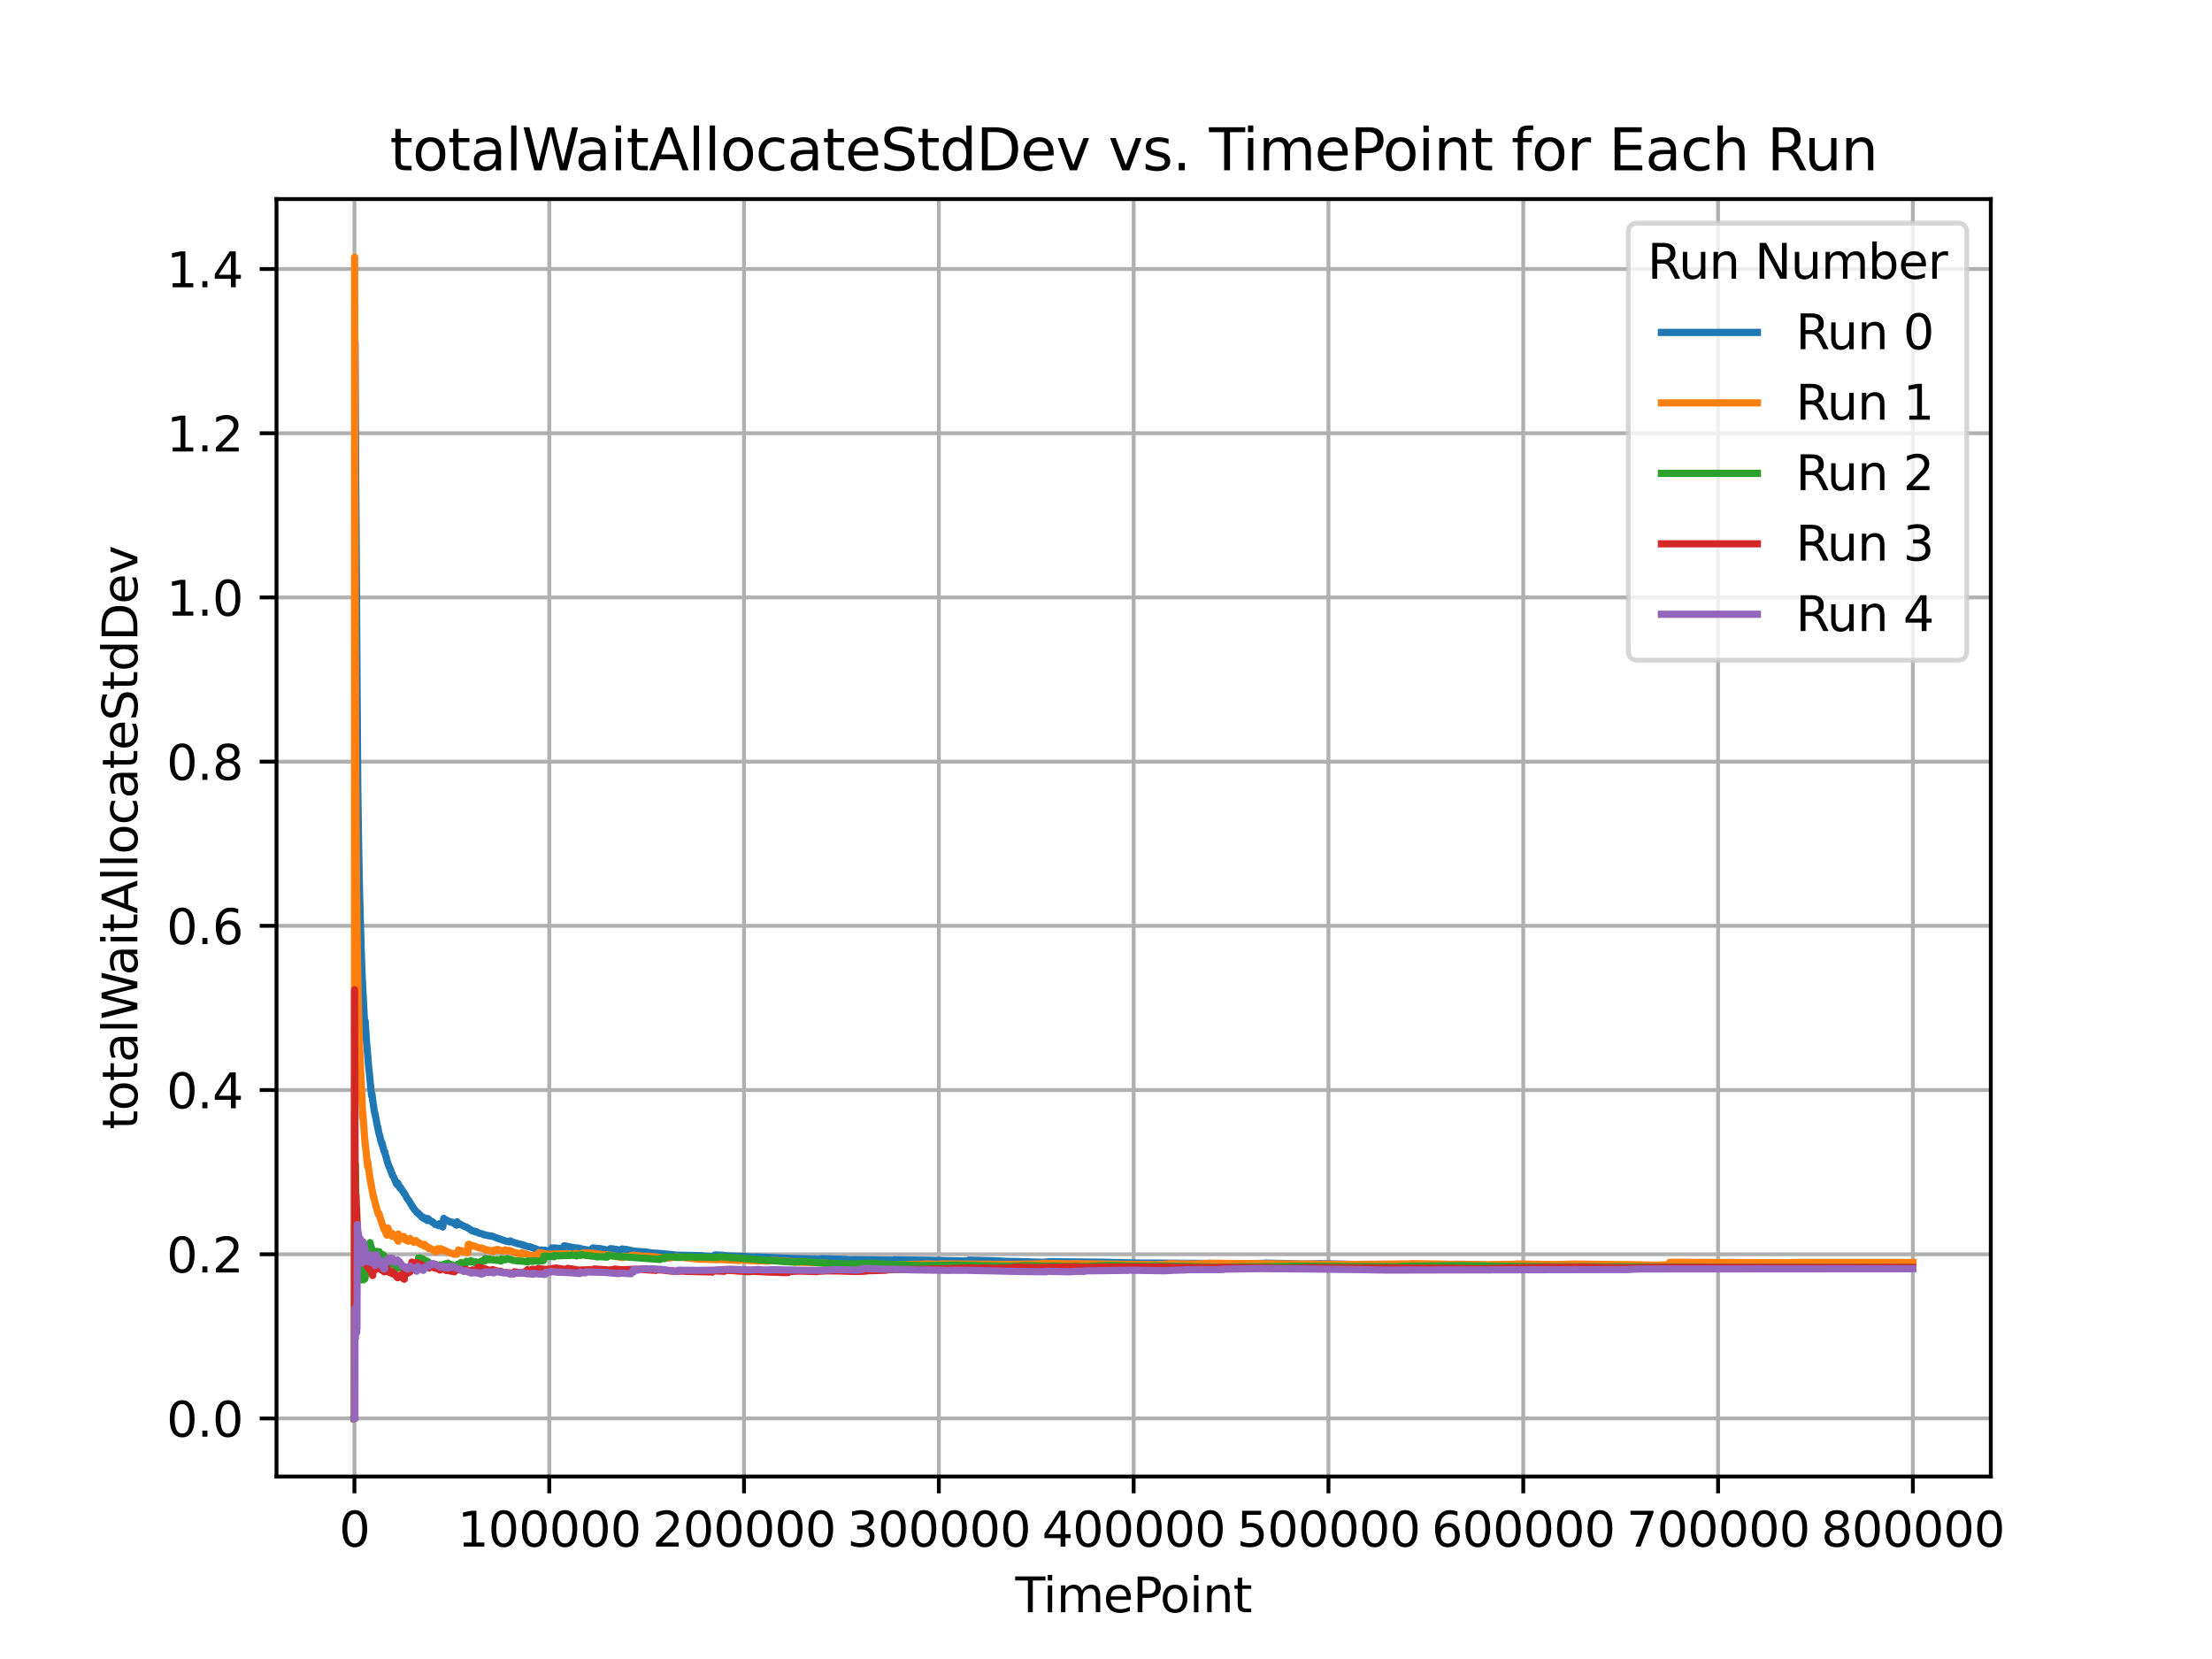<?xml version="1.0" encoding="utf-8" standalone="no"?>
<!DOCTYPE svg PUBLIC "-//W3C//DTD SVG 1.1//EN"
  "http://www.w3.org/Graphics/SVG/1.1/DTD/svg11.dtd">
<svg xmlns:xlink="http://www.w3.org/1999/xlink" width="460.8pt" height="345.6pt" viewBox="0 0 460.8 345.6" xmlns="http://www.w3.org/2000/svg" version="1.1">
 <defs>
  <style type="text/css">*{stroke-linejoin: round; stroke-linecap: butt}</style>
 </defs>
 <g id="figure_1">
  <g id="patch_1">
   <path d="M 0 345.6 
L 460.8 345.6 
L 460.8 0 
L 0 0 
z
" style="fill: #ffffff"/>
  </g>
  <g id="axes_1">
   <g id="patch_2">
    <path d="M 57.6 307.584 
L 414.72 307.584 
L 414.72 41.472 
L 57.6 41.472 
z
" style="fill: #ffffff"/>
   </g>
   <g id="matplotlib.axis_1">
    <g id="xtick_1">
     <g id="line2d_1">
      <path d="M 73.833 307.584 
L 73.833 41.472 
" clip-path="url(#pee3f1fb710)" style="fill: none; stroke: #b0b0b0; stroke-width: 0.8; stroke-linecap: square"/>
     </g>
     <g id="line2d_2">
      <defs>
       <path id="mba8258026c" d="M 0 0 
L 0 3.5 
" style="stroke: #000000; stroke-width: 0.8"/>
      </defs>
      <g>
       <use xlink:href="#mba8258026c" x="73.833" y="307.584" style="stroke: #000000; stroke-width: 0.8"/>
      </g>
     </g>
     <g id="text_1">
      <!-- 0 -->
      <g transform="translate(70.651 322.182) scale(0.1 -0.1)">
       <defs>
        <path id="DejaVuSans-30" d="M 2034 4250 
Q 1547 4250 1301 3770 
Q 1056 3291 1056 2328 
Q 1056 1369 1301 889 
Q 1547 409 2034 409 
Q 2525 409 2770 889 
Q 3016 1369 3016 2328 
Q 3016 3291 2770 3770 
Q 2525 4250 2034 4250 
z
M 2034 4750 
Q 2819 4750 3233 4129 
Q 3647 3509 3647 2328 
Q 3647 1150 3233 529 
Q 2819 -91 2034 -91 
Q 1250 -91 836 529 
Q 422 1150 422 2328 
Q 422 3509 836 4129 
Q 1250 4750 2034 4750 
z
" transform="scale(0.016)"/>
       </defs>
       <use xlink:href="#DejaVuSans-30"/>
      </g>
     </g>
    </g>
    <g id="xtick_2">
     <g id="line2d_3">
      <path d="M 114.415 307.584 
L 114.415 41.472 
" clip-path="url(#pee3f1fb710)" style="fill: none; stroke: #b0b0b0; stroke-width: 0.8; stroke-linecap: square"/>
     </g>
     <g id="line2d_4">
      <g>
       <use xlink:href="#mba8258026c" x="114.415" y="307.584" style="stroke: #000000; stroke-width: 0.8"/>
      </g>
     </g>
     <g id="text_2">
      <!-- 100000 -->
      <g transform="translate(95.327 322.182) scale(0.1 -0.1)">
       <defs>
        <path id="DejaVuSans-31" d="M 794 531 
L 1825 531 
L 1825 4091 
L 703 3866 
L 703 4441 
L 1819 4666 
L 2450 4666 
L 2450 531 
L 3481 531 
L 3481 0 
L 794 0 
L 794 531 
z
" transform="scale(0.016)"/>
       </defs>
       <use xlink:href="#DejaVuSans-31"/>
       <use xlink:href="#DejaVuSans-30" x="63.623"/>
       <use xlink:href="#DejaVuSans-30" x="127.246"/>
       <use xlink:href="#DejaVuSans-30" x="190.869"/>
       <use xlink:href="#DejaVuSans-30" x="254.492"/>
       <use xlink:href="#DejaVuSans-30" x="318.115"/>
      </g>
     </g>
    </g>
    <g id="xtick_3">
     <g id="line2d_5">
      <path d="M 154.996 307.584 
L 154.996 41.472 
" clip-path="url(#pee3f1fb710)" style="fill: none; stroke: #b0b0b0; stroke-width: 0.8; stroke-linecap: square"/>
     </g>
     <g id="line2d_6">
      <g>
       <use xlink:href="#mba8258026c" x="154.996" y="307.584" style="stroke: #000000; stroke-width: 0.8"/>
      </g>
     </g>
     <g id="text_3">
      <!-- 200000 -->
      <g transform="translate(135.909 322.182) scale(0.1 -0.1)">
       <defs>
        <path id="DejaVuSans-32" d="M 1228 531 
L 3431 531 
L 3431 0 
L 469 0 
L 469 531 
Q 828 903 1448 1529 
Q 2069 2156 2228 2338 
Q 2531 2678 2651 2914 
Q 2772 3150 2772 3378 
Q 2772 3750 2511 3984 
Q 2250 4219 1831 4219 
Q 1534 4219 1204 4116 
Q 875 4013 500 3803 
L 500 4441 
Q 881 4594 1212 4672 
Q 1544 4750 1819 4750 
Q 2544 4750 2975 4387 
Q 3406 4025 3406 3419 
Q 3406 3131 3298 2873 
Q 3191 2616 2906 2266 
Q 2828 2175 2409 1742 
Q 1991 1309 1228 531 
z
" transform="scale(0.016)"/>
       </defs>
       <use xlink:href="#DejaVuSans-32"/>
       <use xlink:href="#DejaVuSans-30" x="63.623"/>
       <use xlink:href="#DejaVuSans-30" x="127.246"/>
       <use xlink:href="#DejaVuSans-30" x="190.869"/>
       <use xlink:href="#DejaVuSans-30" x="254.492"/>
       <use xlink:href="#DejaVuSans-30" x="318.115"/>
      </g>
     </g>
    </g>
    <g id="xtick_4">
     <g id="line2d_7">
      <path d="M 195.578 307.584 
L 195.578 41.472 
" clip-path="url(#pee3f1fb710)" style="fill: none; stroke: #b0b0b0; stroke-width: 0.8; stroke-linecap: square"/>
     </g>
     <g id="line2d_8">
      <g>
       <use xlink:href="#mba8258026c" x="195.578" y="307.584" style="stroke: #000000; stroke-width: 0.8"/>
      </g>
     </g>
     <g id="text_4">
      <!-- 300000 -->
      <g transform="translate(176.491 322.182) scale(0.1 -0.1)">
       <defs>
        <path id="DejaVuSans-33" d="M 2597 2516 
Q 3050 2419 3304 2112 
Q 3559 1806 3559 1356 
Q 3559 666 3084 287 
Q 2609 -91 1734 -91 
Q 1441 -91 1130 -33 
Q 819 25 488 141 
L 488 750 
Q 750 597 1062 519 
Q 1375 441 1716 441 
Q 2309 441 2620 675 
Q 2931 909 2931 1356 
Q 2931 1769 2642 2001 
Q 2353 2234 1838 2234 
L 1294 2234 
L 1294 2753 
L 1863 2753 
Q 2328 2753 2575 2939 
Q 2822 3125 2822 3475 
Q 2822 3834 2567 4026 
Q 2313 4219 1838 4219 
Q 1578 4219 1281 4162 
Q 984 4106 628 3988 
L 628 4550 
Q 988 4650 1302 4700 
Q 1616 4750 1894 4750 
Q 2613 4750 3031 4423 
Q 3450 4097 3450 3541 
Q 3450 3153 3228 2886 
Q 3006 2619 2597 2516 
z
" transform="scale(0.016)"/>
       </defs>
       <use xlink:href="#DejaVuSans-33"/>
       <use xlink:href="#DejaVuSans-30" x="63.623"/>
       <use xlink:href="#DejaVuSans-30" x="127.246"/>
       <use xlink:href="#DejaVuSans-30" x="190.869"/>
       <use xlink:href="#DejaVuSans-30" x="254.492"/>
       <use xlink:href="#DejaVuSans-30" x="318.115"/>
      </g>
     </g>
    </g>
    <g id="xtick_5">
     <g id="line2d_9">
      <path d="M 236.16 307.584 
L 236.16 41.472 
" clip-path="url(#pee3f1fb710)" style="fill: none; stroke: #b0b0b0; stroke-width: 0.8; stroke-linecap: square"/>
     </g>
     <g id="line2d_10">
      <g>
       <use xlink:href="#mba8258026c" x="236.16" y="307.584" style="stroke: #000000; stroke-width: 0.8"/>
      </g>
     </g>
     <g id="text_5">
      <!-- 400000 -->
      <g transform="translate(217.073 322.182) scale(0.1 -0.1)">
       <defs>
        <path id="DejaVuSans-34" d="M 2419 4116 
L 825 1625 
L 2419 1625 
L 2419 4116 
z
M 2253 4666 
L 3047 4666 
L 3047 1625 
L 3713 1625 
L 3713 1100 
L 3047 1100 
L 3047 0 
L 2419 0 
L 2419 1100 
L 313 1100 
L 313 1709 
L 2253 4666 
z
" transform="scale(0.016)"/>
       </defs>
       <use xlink:href="#DejaVuSans-34"/>
       <use xlink:href="#DejaVuSans-30" x="63.623"/>
       <use xlink:href="#DejaVuSans-30" x="127.246"/>
       <use xlink:href="#DejaVuSans-30" x="190.869"/>
       <use xlink:href="#DejaVuSans-30" x="254.492"/>
       <use xlink:href="#DejaVuSans-30" x="318.115"/>
      </g>
     </g>
    </g>
    <g id="xtick_6">
     <g id="line2d_11">
      <path d="M 276.742 307.584 
L 276.742 41.472 
" clip-path="url(#pee3f1fb710)" style="fill: none; stroke: #b0b0b0; stroke-width: 0.8; stroke-linecap: square"/>
     </g>
     <g id="line2d_12">
      <g>
       <use xlink:href="#mba8258026c" x="276.742" y="307.584" style="stroke: #000000; stroke-width: 0.8"/>
      </g>
     </g>
     <g id="text_6">
      <!-- 500000 -->
      <g transform="translate(257.654 322.182) scale(0.1 -0.1)">
       <defs>
        <path id="DejaVuSans-35" d="M 691 4666 
L 3169 4666 
L 3169 4134 
L 1269 4134 
L 1269 2991 
Q 1406 3038 1543 3061 
Q 1681 3084 1819 3084 
Q 2600 3084 3056 2656 
Q 3513 2228 3513 1497 
Q 3513 744 3044 326 
Q 2575 -91 1722 -91 
Q 1428 -91 1123 -41 
Q 819 9 494 109 
L 494 744 
Q 775 591 1075 516 
Q 1375 441 1709 441 
Q 2250 441 2565 725 
Q 2881 1009 2881 1497 
Q 2881 1984 2565 2268 
Q 2250 2553 1709 2553 
Q 1456 2553 1204 2497 
Q 953 2441 691 2322 
L 691 4666 
z
" transform="scale(0.016)"/>
       </defs>
       <use xlink:href="#DejaVuSans-35"/>
       <use xlink:href="#DejaVuSans-30" x="63.623"/>
       <use xlink:href="#DejaVuSans-30" x="127.246"/>
       <use xlink:href="#DejaVuSans-30" x="190.869"/>
       <use xlink:href="#DejaVuSans-30" x="254.492"/>
       <use xlink:href="#DejaVuSans-30" x="318.115"/>
      </g>
     </g>
    </g>
    <g id="xtick_7">
     <g id="line2d_13">
      <path d="M 317.324 307.584 
L 317.324 41.472 
" clip-path="url(#pee3f1fb710)" style="fill: none; stroke: #b0b0b0; stroke-width: 0.8; stroke-linecap: square"/>
     </g>
     <g id="line2d_14">
      <g>
       <use xlink:href="#mba8258026c" x="317.324" y="307.584" style="stroke: #000000; stroke-width: 0.8"/>
      </g>
     </g>
     <g id="text_7">
      <!-- 600000 -->
      <g transform="translate(298.236 322.182) scale(0.1 -0.1)">
       <defs>
        <path id="DejaVuSans-36" d="M 2113 2584 
Q 1688 2584 1439 2293 
Q 1191 2003 1191 1497 
Q 1191 994 1439 701 
Q 1688 409 2113 409 
Q 2538 409 2786 701 
Q 3034 994 3034 1497 
Q 3034 2003 2786 2293 
Q 2538 2584 2113 2584 
z
M 3366 4563 
L 3366 3988 
Q 3128 4100 2886 4159 
Q 2644 4219 2406 4219 
Q 1781 4219 1451 3797 
Q 1122 3375 1075 2522 
Q 1259 2794 1537 2939 
Q 1816 3084 2150 3084 
Q 2853 3084 3261 2657 
Q 3669 2231 3669 1497 
Q 3669 778 3244 343 
Q 2819 -91 2113 -91 
Q 1303 -91 875 529 
Q 447 1150 447 2328 
Q 447 3434 972 4092 
Q 1497 4750 2381 4750 
Q 2619 4750 2861 4703 
Q 3103 4656 3366 4563 
z
" transform="scale(0.016)"/>
       </defs>
       <use xlink:href="#DejaVuSans-36"/>
       <use xlink:href="#DejaVuSans-30" x="63.623"/>
       <use xlink:href="#DejaVuSans-30" x="127.246"/>
       <use xlink:href="#DejaVuSans-30" x="190.869"/>
       <use xlink:href="#DejaVuSans-30" x="254.492"/>
       <use xlink:href="#DejaVuSans-30" x="318.115"/>
      </g>
     </g>
    </g>
    <g id="xtick_8">
     <g id="line2d_15">
      <path d="M 357.906 307.584 
L 357.906 41.472 
" clip-path="url(#pee3f1fb710)" style="fill: none; stroke: #b0b0b0; stroke-width: 0.8; stroke-linecap: square"/>
     </g>
     <g id="line2d_16">
      <g>
       <use xlink:href="#mba8258026c" x="357.906" y="307.584" style="stroke: #000000; stroke-width: 0.8"/>
      </g>
     </g>
     <g id="text_8">
      <!-- 700000 -->
      <g transform="translate(338.818 322.182) scale(0.1 -0.1)">
       <defs>
        <path id="DejaVuSans-37" d="M 525 4666 
L 3525 4666 
L 3525 4397 
L 1831 0 
L 1172 0 
L 2766 4134 
L 525 4134 
L 525 4666 
z
" transform="scale(0.016)"/>
       </defs>
       <use xlink:href="#DejaVuSans-37"/>
       <use xlink:href="#DejaVuSans-30" x="63.623"/>
       <use xlink:href="#DejaVuSans-30" x="127.246"/>
       <use xlink:href="#DejaVuSans-30" x="190.869"/>
       <use xlink:href="#DejaVuSans-30" x="254.492"/>
       <use xlink:href="#DejaVuSans-30" x="318.115"/>
      </g>
     </g>
    </g>
    <g id="xtick_9">
     <g id="line2d_17">
      <path d="M 398.488 307.584 
L 398.488 41.472 
" clip-path="url(#pee3f1fb710)" style="fill: none; stroke: #b0b0b0; stroke-width: 0.8; stroke-linecap: square"/>
     </g>
     <g id="line2d_18">
      <g>
       <use xlink:href="#mba8258026c" x="398.488" y="307.584" style="stroke: #000000; stroke-width: 0.8"/>
      </g>
     </g>
     <g id="text_9">
      <!-- 800000 -->
      <g transform="translate(379.4 322.182) scale(0.1 -0.1)">
       <defs>
        <path id="DejaVuSans-38" d="M 2034 2216 
Q 1584 2216 1326 1975 
Q 1069 1734 1069 1313 
Q 1069 891 1326 650 
Q 1584 409 2034 409 
Q 2484 409 2743 651 
Q 3003 894 3003 1313 
Q 3003 1734 2745 1975 
Q 2488 2216 2034 2216 
z
M 1403 2484 
Q 997 2584 770 2862 
Q 544 3141 544 3541 
Q 544 4100 942 4425 
Q 1341 4750 2034 4750 
Q 2731 4750 3128 4425 
Q 3525 4100 3525 3541 
Q 3525 3141 3298 2862 
Q 3072 2584 2669 2484 
Q 3125 2378 3379 2068 
Q 3634 1759 3634 1313 
Q 3634 634 3220 271 
Q 2806 -91 2034 -91 
Q 1263 -91 848 271 
Q 434 634 434 1313 
Q 434 1759 690 2068 
Q 947 2378 1403 2484 
z
M 1172 3481 
Q 1172 3119 1398 2916 
Q 1625 2713 2034 2713 
Q 2441 2713 2670 2916 
Q 2900 3119 2900 3481 
Q 2900 3844 2670 4047 
Q 2441 4250 2034 4250 
Q 1625 4250 1398 4047 
Q 1172 3844 1172 3481 
z
" transform="scale(0.016)"/>
       </defs>
       <use xlink:href="#DejaVuSans-38"/>
       <use xlink:href="#DejaVuSans-30" x="63.623"/>
       <use xlink:href="#DejaVuSans-30" x="127.246"/>
       <use xlink:href="#DejaVuSans-30" x="190.869"/>
       <use xlink:href="#DejaVuSans-30" x="254.492"/>
       <use xlink:href="#DejaVuSans-30" x="318.115"/>
      </g>
     </g>
    </g>
    <g id="text_10">
     <!-- TimePoint -->
     <g transform="translate(211.515 335.861) scale(0.1 -0.1)">
      <defs>
       <path id="DejaVuSans-54" d="M -19 4666 
L 3928 4666 
L 3928 4134 
L 2272 4134 
L 2272 0 
L 1638 0 
L 1638 4134 
L -19 4134 
L -19 4666 
z
" transform="scale(0.016)"/>
       <path id="DejaVuSans-69" d="M 603 3500 
L 1178 3500 
L 1178 0 
L 603 0 
L 603 3500 
z
M 603 4863 
L 1178 4863 
L 1178 4134 
L 603 4134 
L 603 4863 
z
" transform="scale(0.016)"/>
       <path id="DejaVuSans-6d" d="M 3328 2828 
Q 3544 3216 3844 3400 
Q 4144 3584 4550 3584 
Q 5097 3584 5394 3201 
Q 5691 2819 5691 2113 
L 5691 0 
L 5113 0 
L 5113 2094 
Q 5113 2597 4934 2840 
Q 4756 3084 4391 3084 
Q 3944 3084 3684 2787 
Q 3425 2491 3425 1978 
L 3425 0 
L 2847 0 
L 2847 2094 
Q 2847 2600 2669 2842 
Q 2491 3084 2119 3084 
Q 1678 3084 1418 2786 
Q 1159 2488 1159 1978 
L 1159 0 
L 581 0 
L 581 3500 
L 1159 3500 
L 1159 2956 
Q 1356 3278 1631 3431 
Q 1906 3584 2284 3584 
Q 2666 3584 2933 3390 
Q 3200 3197 3328 2828 
z
" transform="scale(0.016)"/>
       <path id="DejaVuSans-65" d="M 3597 1894 
L 3597 1613 
L 953 1613 
Q 991 1019 1311 708 
Q 1631 397 2203 397 
Q 2534 397 2845 478 
Q 3156 559 3463 722 
L 3463 178 
Q 3153 47 2828 -22 
Q 2503 -91 2169 -91 
Q 1331 -91 842 396 
Q 353 884 353 1716 
Q 353 2575 817 3079 
Q 1281 3584 2069 3584 
Q 2775 3584 3186 3129 
Q 3597 2675 3597 1894 
z
M 3022 2063 
Q 3016 2534 2758 2815 
Q 2500 3097 2075 3097 
Q 1594 3097 1305 2825 
Q 1016 2553 972 2059 
L 3022 2063 
z
" transform="scale(0.016)"/>
       <path id="DejaVuSans-50" d="M 1259 4147 
L 1259 2394 
L 2053 2394 
Q 2494 2394 2734 2622 
Q 2975 2850 2975 3272 
Q 2975 3691 2734 3919 
Q 2494 4147 2053 4147 
L 1259 4147 
z
M 628 4666 
L 2053 4666 
Q 2838 4666 3239 4311 
Q 3641 3956 3641 3272 
Q 3641 2581 3239 2228 
Q 2838 1875 2053 1875 
L 1259 1875 
L 1259 0 
L 628 0 
L 628 4666 
z
" transform="scale(0.016)"/>
       <path id="DejaVuSans-6f" d="M 1959 3097 
Q 1497 3097 1228 2736 
Q 959 2375 959 1747 
Q 959 1119 1226 758 
Q 1494 397 1959 397 
Q 2419 397 2687 759 
Q 2956 1122 2956 1747 
Q 2956 2369 2687 2733 
Q 2419 3097 1959 3097 
z
M 1959 3584 
Q 2709 3584 3137 3096 
Q 3566 2609 3566 1747 
Q 3566 888 3137 398 
Q 2709 -91 1959 -91 
Q 1206 -91 779 398 
Q 353 888 353 1747 
Q 353 2609 779 3096 
Q 1206 3584 1959 3584 
z
" transform="scale(0.016)"/>
       <path id="DejaVuSans-6e" d="M 3513 2113 
L 3513 0 
L 2938 0 
L 2938 2094 
Q 2938 2591 2744 2837 
Q 2550 3084 2163 3084 
Q 1697 3084 1428 2787 
Q 1159 2491 1159 1978 
L 1159 0 
L 581 0 
L 581 3500 
L 1159 3500 
L 1159 2956 
Q 1366 3272 1645 3428 
Q 1925 3584 2291 3584 
Q 2894 3584 3203 3211 
Q 3513 2838 3513 2113 
z
" transform="scale(0.016)"/>
       <path id="DejaVuSans-74" d="M 1172 4494 
L 1172 3500 
L 2356 3500 
L 2356 3053 
L 1172 3053 
L 1172 1153 
Q 1172 725 1289 603 
Q 1406 481 1766 481 
L 2356 481 
L 2356 0 
L 1766 0 
Q 1100 0 847 248 
Q 594 497 594 1153 
L 594 3053 
L 172 3053 
L 172 3500 
L 594 3500 
L 594 4494 
L 1172 4494 
z
" transform="scale(0.016)"/>
      </defs>
      <use xlink:href="#DejaVuSans-54"/>
      <use xlink:href="#DejaVuSans-69" x="57.959"/>
      <use xlink:href="#DejaVuSans-6d" x="85.742"/>
      <use xlink:href="#DejaVuSans-65" x="183.154"/>
      <use xlink:href="#DejaVuSans-50" x="244.678"/>
      <use xlink:href="#DejaVuSans-6f" x="301.355"/>
      <use xlink:href="#DejaVuSans-69" x="362.537"/>
      <use xlink:href="#DejaVuSans-6e" x="390.32"/>
      <use xlink:href="#DejaVuSans-74" x="453.699"/>
     </g>
    </g>
   </g>
   <g id="matplotlib.axis_2">
    <g id="ytick_1">
     <g id="line2d_19">
      <path d="M 57.6 295.488 
L 414.72 295.488 
" clip-path="url(#pee3f1fb710)" style="fill: none; stroke: #b0b0b0; stroke-width: 0.8; stroke-linecap: square"/>
     </g>
     <g id="line2d_20">
      <defs>
       <path id="m62f2ee5a53" d="M 0 0 
L -3.5 0 
" style="stroke: #000000; stroke-width: 0.8"/>
      </defs>
      <g>
       <use xlink:href="#m62f2ee5a53" x="57.6" y="295.488" style="stroke: #000000; stroke-width: 0.8"/>
      </g>
     </g>
     <g id="text_11">
      <!-- 0.0 -->
      <g transform="translate(34.697 299.287) scale(0.1 -0.1)">
       <defs>
        <path id="DejaVuSans-2e" d="M 684 794 
L 1344 794 
L 1344 0 
L 684 0 
L 684 794 
z
" transform="scale(0.016)"/>
       </defs>
       <use xlink:href="#DejaVuSans-30"/>
       <use xlink:href="#DejaVuSans-2e" x="63.623"/>
       <use xlink:href="#DejaVuSans-30" x="95.41"/>
      </g>
     </g>
    </g>
    <g id="ytick_2">
     <g id="line2d_21">
      <path d="M 57.6 261.282 
L 414.72 261.282 
" clip-path="url(#pee3f1fb710)" style="fill: none; stroke: #b0b0b0; stroke-width: 0.8; stroke-linecap: square"/>
     </g>
     <g id="line2d_22">
      <g>
       <use xlink:href="#m62f2ee5a53" x="57.6" y="261.282" style="stroke: #000000; stroke-width: 0.8"/>
      </g>
     </g>
     <g id="text_12">
      <!-- 0.2 -->
      <g transform="translate(34.697 265.081) scale(0.1 -0.1)">
       <use xlink:href="#DejaVuSans-30"/>
       <use xlink:href="#DejaVuSans-2e" x="63.623"/>
       <use xlink:href="#DejaVuSans-32" x="95.41"/>
      </g>
     </g>
    </g>
    <g id="ytick_3">
     <g id="line2d_23">
      <path d="M 57.6 227.075 
L 414.72 227.075 
" clip-path="url(#pee3f1fb710)" style="fill: none; stroke: #b0b0b0; stroke-width: 0.8; stroke-linecap: square"/>
     </g>
     <g id="line2d_24">
      <g>
       <use xlink:href="#m62f2ee5a53" x="57.6" y="227.075" style="stroke: #000000; stroke-width: 0.8"/>
      </g>
     </g>
     <g id="text_13">
      <!-- 0.4 -->
      <g transform="translate(34.697 230.874) scale(0.1 -0.1)">
       <use xlink:href="#DejaVuSans-30"/>
       <use xlink:href="#DejaVuSans-2e" x="63.623"/>
       <use xlink:href="#DejaVuSans-34" x="95.41"/>
      </g>
     </g>
    </g>
    <g id="ytick_4">
     <g id="line2d_25">
      <path d="M 57.6 192.869 
L 414.72 192.869 
" clip-path="url(#pee3f1fb710)" style="fill: none; stroke: #b0b0b0; stroke-width: 0.8; stroke-linecap: square"/>
     </g>
     <g id="line2d_26">
      <g>
       <use xlink:href="#m62f2ee5a53" x="57.6" y="192.869" style="stroke: #000000; stroke-width: 0.8"/>
      </g>
     </g>
     <g id="text_14">
      <!-- 0.6 -->
      <g transform="translate(34.697 196.668) scale(0.1 -0.1)">
       <use xlink:href="#DejaVuSans-30"/>
       <use xlink:href="#DejaVuSans-2e" x="63.623"/>
       <use xlink:href="#DejaVuSans-36" x="95.41"/>
      </g>
     </g>
    </g>
    <g id="ytick_5">
     <g id="line2d_27">
      <path d="M 57.6 158.662 
L 414.72 158.662 
" clip-path="url(#pee3f1fb710)" style="fill: none; stroke: #b0b0b0; stroke-width: 0.8; stroke-linecap: square"/>
     </g>
     <g id="line2d_28">
      <g>
       <use xlink:href="#m62f2ee5a53" x="57.6" y="158.662" style="stroke: #000000; stroke-width: 0.8"/>
      </g>
     </g>
     <g id="text_15">
      <!-- 0.8 -->
      <g transform="translate(34.697 162.462) scale(0.1 -0.1)">
       <use xlink:href="#DejaVuSans-30"/>
       <use xlink:href="#DejaVuSans-2e" x="63.623"/>
       <use xlink:href="#DejaVuSans-38" x="95.41"/>
      </g>
     </g>
    </g>
    <g id="ytick_6">
     <g id="line2d_29">
      <path d="M 57.6 124.456 
L 414.72 124.456 
" clip-path="url(#pee3f1fb710)" style="fill: none; stroke: #b0b0b0; stroke-width: 0.8; stroke-linecap: square"/>
     </g>
     <g id="line2d_30">
      <g>
       <use xlink:href="#m62f2ee5a53" x="57.6" y="124.456" style="stroke: #000000; stroke-width: 0.8"/>
      </g>
     </g>
     <g id="text_16">
      <!-- 1.0 -->
      <g transform="translate(34.697 128.255) scale(0.1 -0.1)">
       <use xlink:href="#DejaVuSans-31"/>
       <use xlink:href="#DejaVuSans-2e" x="63.623"/>
       <use xlink:href="#DejaVuSans-30" x="95.41"/>
      </g>
     </g>
    </g>
    <g id="ytick_7">
     <g id="line2d_31">
      <path d="M 57.6 90.25 
L 414.72 90.25 
" clip-path="url(#pee3f1fb710)" style="fill: none; stroke: #b0b0b0; stroke-width: 0.8; stroke-linecap: square"/>
     </g>
     <g id="line2d_32">
      <g>
       <use xlink:href="#m62f2ee5a53" x="57.6" y="90.25" style="stroke: #000000; stroke-width: 0.8"/>
      </g>
     </g>
     <g id="text_17">
      <!-- 1.2 -->
      <g transform="translate(34.697 94.049) scale(0.1 -0.1)">
       <use xlink:href="#DejaVuSans-31"/>
       <use xlink:href="#DejaVuSans-2e" x="63.623"/>
       <use xlink:href="#DejaVuSans-32" x="95.41"/>
      </g>
     </g>
    </g>
    <g id="ytick_8">
     <g id="line2d_33">
      <path d="M 57.6 56.043 
L 414.72 56.043 
" clip-path="url(#pee3f1fb710)" style="fill: none; stroke: #b0b0b0; stroke-width: 0.8; stroke-linecap: square"/>
     </g>
     <g id="line2d_34">
      <g>
       <use xlink:href="#m62f2ee5a53" x="57.6" y="56.043" style="stroke: #000000; stroke-width: 0.8"/>
      </g>
     </g>
     <g id="text_18">
      <!-- 1.4 -->
      <g transform="translate(34.697 59.842) scale(0.1 -0.1)">
       <use xlink:href="#DejaVuSans-31"/>
       <use xlink:href="#DejaVuSans-2e" x="63.623"/>
       <use xlink:href="#DejaVuSans-34" x="95.41"/>
      </g>
     </g>
    </g>
    <g id="text_19">
     <!-- totalWaitAllocateStdDev -->
     <g transform="translate(28.617 235.301) rotate(-90) scale(0.1 -0.1)">
      <defs>
       <path id="DejaVuSans-61" d="M 2194 1759 
Q 1497 1759 1228 1600 
Q 959 1441 959 1056 
Q 959 750 1161 570 
Q 1363 391 1709 391 
Q 2188 391 2477 730 
Q 2766 1069 2766 1631 
L 2766 1759 
L 2194 1759 
z
M 3341 1997 
L 3341 0 
L 2766 0 
L 2766 531 
Q 2569 213 2275 61 
Q 1981 -91 1556 -91 
Q 1019 -91 701 211 
Q 384 513 384 1019 
Q 384 1609 779 1909 
Q 1175 2209 1959 2209 
L 2766 2209 
L 2766 2266 
Q 2766 2663 2505 2880 
Q 2244 3097 1772 3097 
Q 1472 3097 1187 3025 
Q 903 2953 641 2809 
L 641 3341 
Q 956 3463 1253 3523 
Q 1550 3584 1831 3584 
Q 2591 3584 2966 3190 
Q 3341 2797 3341 1997 
z
" transform="scale(0.016)"/>
       <path id="DejaVuSans-6c" d="M 603 4863 
L 1178 4863 
L 1178 0 
L 603 0 
L 603 4863 
z
" transform="scale(0.016)"/>
       <path id="DejaVuSans-57" d="M 213 4666 
L 850 4666 
L 1831 722 
L 2809 4666 
L 3519 4666 
L 4500 722 
L 5478 4666 
L 6119 4666 
L 4947 0 
L 4153 0 
L 3169 4050 
L 2175 0 
L 1381 0 
L 213 4666 
z
" transform="scale(0.016)"/>
       <path id="DejaVuSans-41" d="M 2188 4044 
L 1331 1722 
L 3047 1722 
L 2188 4044 
z
M 1831 4666 
L 2547 4666 
L 4325 0 
L 3669 0 
L 3244 1197 
L 1141 1197 
L 716 0 
L 50 0 
L 1831 4666 
z
" transform="scale(0.016)"/>
       <path id="DejaVuSans-63" d="M 3122 3366 
L 3122 2828 
Q 2878 2963 2633 3030 
Q 2388 3097 2138 3097 
Q 1578 3097 1268 2742 
Q 959 2388 959 1747 
Q 959 1106 1268 751 
Q 1578 397 2138 397 
Q 2388 397 2633 464 
Q 2878 531 3122 666 
L 3122 134 
Q 2881 22 2623 -34 
Q 2366 -91 2075 -91 
Q 1284 -91 818 406 
Q 353 903 353 1747 
Q 353 2603 823 3093 
Q 1294 3584 2113 3584 
Q 2378 3584 2631 3529 
Q 2884 3475 3122 3366 
z
" transform="scale(0.016)"/>
       <path id="DejaVuSans-53" d="M 3425 4513 
L 3425 3897 
Q 3066 4069 2747 4153 
Q 2428 4238 2131 4238 
Q 1616 4238 1336 4038 
Q 1056 3838 1056 3469 
Q 1056 3159 1242 3001 
Q 1428 2844 1947 2747 
L 2328 2669 
Q 3034 2534 3370 2195 
Q 3706 1856 3706 1288 
Q 3706 609 3251 259 
Q 2797 -91 1919 -91 
Q 1588 -91 1214 -16 
Q 841 59 441 206 
L 441 856 
Q 825 641 1194 531 
Q 1563 422 1919 422 
Q 2459 422 2753 634 
Q 3047 847 3047 1241 
Q 3047 1584 2836 1778 
Q 2625 1972 2144 2069 
L 1759 2144 
Q 1053 2284 737 2584 
Q 422 2884 422 3419 
Q 422 4038 858 4394 
Q 1294 4750 2059 4750 
Q 2388 4750 2728 4690 
Q 3069 4631 3425 4513 
z
" transform="scale(0.016)"/>
       <path id="DejaVuSans-64" d="M 2906 2969 
L 2906 4863 
L 3481 4863 
L 3481 0 
L 2906 0 
L 2906 525 
Q 2725 213 2448 61 
Q 2172 -91 1784 -91 
Q 1150 -91 751 415 
Q 353 922 353 1747 
Q 353 2572 751 3078 
Q 1150 3584 1784 3584 
Q 2172 3584 2448 3432 
Q 2725 3281 2906 2969 
z
M 947 1747 
Q 947 1113 1208 752 
Q 1469 391 1925 391 
Q 2381 391 2643 752 
Q 2906 1113 2906 1747 
Q 2906 2381 2643 2742 
Q 2381 3103 1925 3103 
Q 1469 3103 1208 2742 
Q 947 2381 947 1747 
z
" transform="scale(0.016)"/>
       <path id="DejaVuSans-44" d="M 1259 4147 
L 1259 519 
L 2022 519 
Q 2988 519 3436 956 
Q 3884 1394 3884 2338 
Q 3884 3275 3436 3711 
Q 2988 4147 2022 4147 
L 1259 4147 
z
M 628 4666 
L 1925 4666 
Q 3281 4666 3915 4102 
Q 4550 3538 4550 2338 
Q 4550 1131 3912 565 
Q 3275 0 1925 0 
L 628 0 
L 628 4666 
z
" transform="scale(0.016)"/>
       <path id="DejaVuSans-76" d="M 191 3500 
L 800 3500 
L 1894 563 
L 2988 3500 
L 3597 3500 
L 2284 0 
L 1503 0 
L 191 3500 
z
" transform="scale(0.016)"/>
      </defs>
      <use xlink:href="#DejaVuSans-74"/>
      <use xlink:href="#DejaVuSans-6f" x="39.209"/>
      <use xlink:href="#DejaVuSans-74" x="100.391"/>
      <use xlink:href="#DejaVuSans-61" x="139.6"/>
      <use xlink:href="#DejaVuSans-6c" x="200.879"/>
      <use xlink:href="#DejaVuSans-57" x="228.662"/>
      <use xlink:href="#DejaVuSans-61" x="321.164"/>
      <use xlink:href="#DejaVuSans-69" x="382.443"/>
      <use xlink:href="#DejaVuSans-74" x="410.227"/>
      <use xlink:href="#DejaVuSans-41" x="449.436"/>
      <use xlink:href="#DejaVuSans-6c" x="517.844"/>
      <use xlink:href="#DejaVuSans-6c" x="545.627"/>
      <use xlink:href="#DejaVuSans-6f" x="573.41"/>
      <use xlink:href="#DejaVuSans-63" x="634.592"/>
      <use xlink:href="#DejaVuSans-61" x="689.572"/>
      <use xlink:href="#DejaVuSans-74" x="750.852"/>
      <use xlink:href="#DejaVuSans-65" x="790.061"/>
      <use xlink:href="#DejaVuSans-53" x="851.584"/>
      <use xlink:href="#DejaVuSans-74" x="915.061"/>
      <use xlink:href="#DejaVuSans-64" x="954.27"/>
      <use xlink:href="#DejaVuSans-44" x="1017.746"/>
      <use xlink:href="#DejaVuSans-65" x="1094.748"/>
      <use xlink:href="#DejaVuSans-76" x="1156.271"/>
     </g>
    </g>
   </g>
   <g id="line2d_35">
    <path d="M 73.833 295.488 
L 73.9 295.488 
L 73.9 295.488 
L 73.968 71.158 
L 74.011 83.515 
L 74.027 86.985 
L 74.521 163.11 
L 74.522 163.12 
L 74.637 171.597 
L 74.638 171.662 
L 74.638 171.662 
L 74.748 178.523 
L 74.756 178.771 
L 74.756 178.771 
L 74.867 184.42 
L 74.892 185.652 
L 75.057 191.592 
L 75.061 191.697 
L 75.231 197.538 
L 75.233 197.589 
L 75.417 202.77 
L 76.055 215.252 
L 76.06 214.508 
L 76.081 212.789 
L 76.171 214.318 
L 76.177 214.414 
L 76.348 216.988 
L 76.35 216.971 
L 76.356 217.072 
L 76.543 219.157 
L 76.598 219.846 
L 76.716 221.249 
L 76.725 221.338 
L 76.725 221.359 
L 76.8 222.185 
L 76.911 223.278 
L 76.926 223.377 
L 77.108 225.304 
L 77.175 225.958 
L 77.287 227.022 
L 77.363 227.717 
L 77.431 228.308 
L 77.365 227.717 
L 77.474 227.858 
L 77.487 227.967 
L 77.6 228.857 
L 77.769 230.119 
L 77.783 230.227 
L 77.994 231.563 
L 78.009 231.669 
L 78.009 231.674 
L 78.01 231.594 
L 78.161 232.22 
L 78.681 234.925 
L 78.686 234.802 
L 78.688 234.738 
L 78.794 235.374 
L 78.818 235.495 
L 78.818 235.495 
L 78.928 236.036 
L 79.223 237.108 
L 79.248 237.234 
L 79.354 237.739 
L 79.39 237.659 
L 79.421 237.765 
L 79.537 238.341 
L 79.565 238.443 
L 79.565 238.45 
L 79.579 238.476 
L 79.601 238.226 
L 79.603 238.23 
L 79.605 238.164 
L 79.713 238.68 
L 79.738 238.787 
L 79.872 239.31 
L 79.898 239.418 
L 79.898 239.42 
L 79.982 239.786 
L 80.022 239.715 
L 80.104 239.825 
L 80.198 240.22 
L 80.198 240.22 
L 80.296 240.632 
L 80.308 240.629 
L 80.336 240.733 
L 80.336 240.733 
L 80.445 241.101 
L 80.48 241.216 
L 80.651 241.877 
L 80.681 241.988 
L 80.793 242.3 
L 80.825 242.41 
L 80.935 242.752 
L 80.969 242.859 
L 80.969 242.859 
L 81.039 243.049 
L 81.08 243.011 
L 81.643 244.495 
L 81.679 244.606 
L 81.759 244.786 
L 81.688 244.591 
L 81.759 244.786 
L 81.831 245.011 
L 81.87 244.984 
L 82.011 245.205 
L 82.049 245.316 
L 82.165 245.546 
L 82.165 245.546 
L 82.275 245.839 
L 82.323 245.949 
L 82.581 246.589 
L 82.598 246.503 
L 82.639 246.613 
L 82.767 246.836 
L 82.775 246.77 
L 82.833 246.397 
L 82.887 246.514 
L 83.056 246.893 
L 83.109 247.024 
L 83.22 247.304 
L 83.283 247.456 
L 83.294 247.2 
L 83.334 247.299 
L 83.46 247.41 
L 83.46 247.41 
L 83.57 247.613 
L 83.617 247.724 
L 83.692 247.847 
L 83.727 247.843 
L 83.863 248.097 
L 83.907 248.08 
L 83.985 248.261 
L 84.05 248.369 
L 84.083 248.356 
L 84.17 248.547 
L 84.222 248.659 
L 84.33 248.781 
L 84.233 248.582 
L 84.332 248.752 
L 84.385 248.863 
L 84.536 249.126 
L 84.597 249.253 
L 84.737 249.541 
L 84.746 249.527 
L 84.804 249.638 
L 84.967 249.812 
L 85.024 249.924 
L 85.024 249.924 
L 85.135 250.045 
L 85.529 250.703 
L 85.873 251.282 
L 85.936 251.392 
L 85.945 251.37 
L 86.047 251.499 
L 86.112 251.61 
L 86.112 251.61 
L 86.223 251.794 
L 86.342 251.904 
L 86.342 251.904 
L 86.453 252.091 
L 86.559 252.2 
L 86.668 252.364 
L 86.77 252.488 
L 86.77 252.488 
L 86.872 252.624 
L 86.881 252.567 
L 87.008 252.684 
L 87.008 252.684 
L 87.119 252.791 
L 87.152 252.712 
L 87.234 252.827 
L 87.305 252.937 
L 87.392 253.069 
L 87.425 253.054 
L 87.543 253.165 
L 87.56 253.154 
L 87.824 253.482 
L 88.022 253.688 
L 88.028 253.579 
L 88.04 253.505 
L 88.139 253.631 
L 88.518 253.977 
L 88.523 253.805 
L 88.543 253.77 
L 88.593 253.84 
L 88.636 253.812 
L 88.789 253.957 
L 88.64 253.786 
L 88.789 253.957 
L 88.9 254.094 
L 89.021 254.257 
L 89.13 254.146 
L 89.13 254.146 
L 89.142 253.848 
L 89.279 253.973 
L 89.98 254.589 
L 89.994 254.553 
L 90.008 254.469 
L 90.092 254.566 
L 90.104 254.536 
L 90.109 254.515 
L 90.541 254.954 
L 90.636 255.065 
L 90.76 255.061 
L 90.698 255.003 
L 90.76 255.061 
L 90.762 255.011 
L 90.855 255.12 
L 90.871 255.116 
L 91.213 255.226 
L 91.417 255.343 
L 91.426 255.223 
L 91.469 254.94 
L 91.537 254.998 
L 91.665 255.107 
L 91.776 255.188 
L 91.912 255.334 
L 92.022 255.442 
L 92.239 255.609 
L 92.259 255.44 
L 92.445 253.802 
L 92.506 253.854 
L 92.646 253.982 
L 93.282 254.336 
L 93.282 254.336 
L 93.284 254.297 
L 93.39 254.384 
L 93.681 254.494 
L 93.81 254.581 
L 93.688 254.465 
L 93.835 254.522 
L 94.14 254.633 
L 94.14 254.633 
L 94.238 254.681 
L 94.249 254.609 
L 94.25 254.611 
L 94.381 254.72 
L 94.381 254.72 
L 94.507 254.827 
L 94.714 254.944 
L 94.853 255.058 
L 94.973 255.168 
L 95.117 255.228 
L 95.119 255.159 
L 95.187 254.521 
L 95.234 254.567 
L 95.356 254.678 
L 95.469 254.779 
L 95.773 254.976 
L 95.889 255.07 
L 95.901 255.067 
L 96.155 255.178 
L 96.266 255.258 
L 96.556 255.368 
L 96.556 255.369 
L 96.808 255.512 
L 97.196 255.623 
L 97.35 255.75 
L 97.737 255.958 
L 97.849 256.035 
L 97.989 256.145 
L 98.102 256.235 
L 98.476 256.45 
L 98.682 256.495 
L 98.686 256.465 
L 98.687 256.44 
L 98.795 256.524 
L 99.055 256.634 
L 99.096 256.665 
L 99.143 256.533 
L 99.162 256.549 
L 99.366 256.66 
L 99.369 256.653 
L 99.477 256.72 
L 99.76 256.875 
L 99.879 256.92 
L 100.455 257.031 
L 100.566 257.105 
L 100.87 257.22 
L 100.879 257.187 
L 100.982 257.258 
L 101.594 257.369 
L 101.603 257.361 
L 101.706 257.415 
L 102.553 257.526 
L 103.425 257.863 
L 103.429 257.85 
L 103.544 257.921 
L 104.807 258.351 
L 104.918 258.396 
L 105.3 258.507 
L 105.412 258.556 
L 106.015 258.667 
L 106.069 258.691 
L 106.092 258.61 
L 106.123 258.628 
L 106.236 258.676 
L 106.129 258.618 
L 106.245 258.602 
L 106.286 258.504 
L 106.356 258.543 
L 106.582 258.656 
L 106.693 258.697 
L 107.023 258.824 
L 107.066 258.823 
L 107.135 258.857 
L 107.875 259.084 
L 107.875 259.08 
L 107.876 259.068 
L 107.983 259.123 
L 108.575 259.234 
L 108.575 259.234 
L 108.689 259.274 
L 108.956 259.385 
L 109.129 259.427 
L 108.976 259.359 
L 109.135 259.408 
L 109.772 259.633 
L 109.902 259.666 
L 110.509 259.777 
L 110.52 259.763 
L 110.621 259.807 
L 110.918 259.918 
L 111.569 260.14 
L 111.833 260.25 
L 111.833 260.251 
L 111.953 260.303 
L 111.954 260.299 
L 112.372 260.409 
L 112.372 260.409 
L 112.734 260.557 
L 112.75 260.465 
L 112.786 260.388 
L 112.861 260.416 
L 113.326 260.527 
L 113.337 260.532 
L 113.434 260.465 
L 113.436 260.465 
L 113.504 260.441 
L 113.487 260.467 
L 113.547 260.453 
L 113.985 260.565 
L 114.995 260.691 
L 114.998 260.639 
L 115.024 259.944 
L 115.129 259.989 
L 115.602 260.072 
L 115.602 260.072 
L 115.712 259.984 
L 115.707 260.091 
L 115.712 259.985 
L 116.447 260.121 
L 115.716 259.958 
L 116.448 260.115 
L 116.478 260.034 
L 116.559 260.067 
L 117.453 259.976 
L 117.453 259.973 
L 117.531 259.512 
L 117.566 259.515 
L 119.347 259.885 
L 119.349 259.868 
L 119.349 259.851 
L 119.419 259.877 
L 119.46 259.876 
L 120.213 260.014 
L 120.223 259.974 
L 120.224 259.956 
L 120.331 259.992 
L 120.334 259.986 
L 120.964 260.097 
L 120.964 260.097 
L 121.075 260.129 
L 121.394 260.24 
L 122.876 260.458 
L 122.876 260.458 
L 122.887 260.402 
L 122.987 260.437 
L 123.303 260.349 
L 123.303 260.349 
L 123.312 260.143 
L 123.414 260.179 
L 123.508 260.069 
L 123.518 259.962 
L 123.618 259.998 
L 125.088 260.109 
L 125.088 260.109 
L 125.193 260.144 
L 125.198 260.142 
L 125.697 260.254 
L 125.719 260.249 
L 125.808 260.278 
L 127.141 260.491 
L 127.146 260.459 
L 127.168 260.107 
L 127.257 260.13 
L 127.733 260.166 
L 127.733 260.166 
L 127.733 260.156 
L 127.844 260.185 
L 128.226 260.296 
L 128.226 260.296 
L 128.311 260.303 
L 128.326 260.261 
L 128.337 260.265 
L 129.229 260.449 
L 129.229 260.449 
L 129.229 260.446 
L 129.339 260.473 
L 129.546 260.42 
L 129.546 260.42 
L 129.562 260.177 
L 129.656 260.196 
L 130.305 260.307 
L 130.305 260.307 
L 130.325 260.313 
L 130.385 260.27 
L 130.416 260.28 
L 130.973 260.391 
L 131.083 260.42 
L 131.518 260.53 
L 131.629 260.556 
L 132.46 260.667 
L 132.46 260.667 
L 132.571 260.692 
L 134.384 260.803 
L 134.48 260.829 
L 134.497 260.821 
L 135.29 260.932 
L 135.437 260.959 
L 136.59 261.077 
L 136.59 261.077 
L 136.594 261.078 
L 136.597 261.034 
L 136.7 261.052 
L 139.896 261.345 
L 140.725 261.465 
L 146.107 261.575 
L 146.107 261.576 
L 146.594 261.65 
L 148.255 261.761 
L 148.341 261.78 
L 148.366 261.769 
L 148.911 261.687 
L 148.911 261.659 
L 148.953 261.419 
L 149.027 261.435 
L 150.383 261.475 
L 150.383 261.475 
L 150.386 261.467 
L 150.493 261.485 
L 151.303 261.596 
L 151.303 261.596 
L 151.421 261.621 
L 154.901 261.732 
L 156.948 261.879 
L 156.948 261.879 
L 156.951 261.844 
L 157.058 261.859 
L 157.449 261.883 
L 157.449 261.882 
L 157.553 261.833 
L 157.559 261.835 
L 162.526 262.044 
L 162.543 262.036 
L 162.636 262.047 
L 164.948 262.158 
L 164.948 262.158 
L 165.057 262.178 
L 171.035 262.289 
L 171.035 262.289 
L 171.133 262.3 
L 171.152 262.214 
L 171.157 262.196 
L 171.262 262.213 
L 175.386 262.324 
L 175.386 262.324 
L 175.411 262.328 
L 175.413 262.318 
L 175.497 262.327 
L 176.089 262.346 
L 176.089 262.346 
L 176.096 262.33 
L 176.199 262.341 
L 177.243 262.452 
L 177.398 262.411 
L 181.304 262.435 
L 181.304 262.435 
L 181.375 262.421 
L 181.415 262.427 
L 186.159 262.497 
L 186.159 262.497 
L 186.269 262.434 
L 194.248 262.544 
L 194.248 262.545 
L 195.608 262.572 
L 195.608 262.568 
L 195.724 262.575 
L 201.159 262.686 
L 201.159 262.686 
L 201.263 262.689 
L 201.185 262.681 
L 201.27 262.688 
L 201.828 262.588 
L 201.828 262.588 
L 201.84 262.5 
L 201.939 262.509 
L 206.718 262.62 
L 207.071 262.651 
L 207.071 262.651 
L 207.161 262.634 
L 207.125 262.653 
L 207.182 262.637 
L 207.488 262.653 
L 209.862 262.764 
L 211.936 262.799 
L 211.936 262.799 
L 211.963 262.789 
L 212.047 262.799 
L 212.406 262.809 
L 217.124 262.957 
L 217.124 262.957 
L 217.125 262.953 
L 217.235 262.955 
L 218.63 262.845 
L 218.739 262.853 
L 218.741 262.836 
L 230.19 262.947 
L 230.607 262.965 
L 235.616 263.076 
L 235.924 263.105 
L 239.276 263.134 
L 239.276 263.134 
L 239.285 263.109 
L 239.387 263.117 
L 256.722 263.229 
L 258.154 263.244 
L 258.154 263.244 
L 258.218 263.224 
L 258.265 263.228 
L 258.635 263.251 
L 263.544 263.176 
L 263.584 263.132 
L 263.656 263.138 
L 269.542 263.249 
L 271.412 263.308 
L 271.412 263.308 
L 271.412 263.303 
L 271.523 263.311 
L 274.869 263.258 
L 274.869 263.258 
L 274.882 263.236 
L 274.979 263.243 
L 280.164 263.354 
L 286.598 263.512 
L 286.598 263.512 
L 286.605 263.477 
L 286.707 263.481 
L 309.418 263.592 
L 309.531 263.592 
L 312.4 263.604 
L 312.4 263.599 
L 312.528 263.547 
L 325.749 263.712 
L 325.749 263.712 
L 325.833 263.707 
L 325.809 263.712 
L 325.86 263.708 
L 336.759 263.82 
L 336.759 263.82 
L 336.78 263.817 
L 336.87 263.821 
L 344.157 263.932 
L 344.27 263.938 
L 381.99 264.049 
L 381.99 264.049 
L 383.439 264.054 
L 398.487 264.031 
L 398.487 264.031 
" clip-path="url(#pee3f1fb710)" style="fill: none; stroke: #1f77b4; stroke-width: 1.5; stroke-linecap: square"/>
   </g>
   <g id="line2d_36">
    <path d="M 73.833 295.488 
L 73.84 295.488 
L 73.84 295.488 
L 73.875 53.568 
L 73.951 110.199 
L 74.084 155.543 
L 74.276 185.442 
L 74.325 188.964 
L 74.439 197.981 
L 74.443 198.089 
L 74.581 205.853 
L 74.588 206.054 
L 74.699 211.09 
L 74.699 211.037 
L 74.701 211.117 
L 74.812 215.738 
L 75.57 232.799 
L 75.571 232.519 
L 75.582 231.757 
L 75.68 233.225 
L 75.692 233.398 
L 75.804 234.938 
L 75.811 235.036 
L 75.922 236.624 
L 76.012 237.659 
L 76.012 237.659 
L 76.108 238.672 
L 76.123 238.618 
L 76.13 238.721 
L 76.416 241.304 
L 76.449 241.617 
L 76.565 242.692 
L 76.59 242.92 
L 76.608 243.081 
L 76.612 242.591 
L 76.615 242.035 
L 76.722 242.953 
L 76.734 243.055 
L 77.001 245.053 
L 77.002 244.975 
L 77.003 244.914 
L 77.111 245.703 
L 77.134 245.81 
L 77.268 246.545 
L 77.285 246.656 
L 77.816 249.486 
L 77.816 249.486 
L 77.855 249.33 
L 77.926 249.713 
L 77.949 249.822 
L 78.233 250.932 
L 78.253 251.031 
L 78.381 251.543 
L 78.492 251.85 
L 78.395 251.403 
L 78.492 251.85 
L 78.6 252.321 
L 78.601 252.257 
L 78.628 252.367 
L 78.664 252.366 
L 78.74 252.692 
L 78.768 252.802 
L 78.913 253.106 
L 78.786 252.581 
L 78.913 253.104 
L 78.974 252.876 
L 78.947 253.128 
L 79.023 253.023 
L 79.051 253.131 
L 79.051 253.131 
L 79.162 253.534 
L 79.3 254.056 
L 79.367 254.258 
L 79.499 254.574 
L 79.53 254.684 
L 79.716 255.316 
L 79.785 255.481 
L 79.785 255.481 
L 79.896 255.798 
L 79.998 256.116 
L 80.043 256.046 
L 80.044 255.86 
L 80.154 256.187 
L 80.253 256.47 
L 80.364 256.795 
L 80.496 257.03 
L 80.544 257.138 
L 80.612 257.324 
L 80.626 256.481 
L 80.645 256.536 
L 80.778 256.704 
L 80.658 256.461 
L 80.781 256.622 
L 80.791 255.783 
L 80.892 256.027 
L 80.933 256.135 
L 80.933 256.136 
L 81.089 256.48 
L 81.132 256.59 
L 81.242 256.814 
L 81.286 256.919 
L 81.396 257.199 
L 81.463 257.306 
L 81.463 257.308 
L 81.587 257.445 
L 81.595 257.404 
L 81.641 257.513 
L 81.693 257.54 
L 81.704 256.949 
L 81.749 257.06 
L 81.832 257.17 
L 81.943 257.428 
L 81.946 257.244 
L 82.153 257.355 
L 82.261 257.505 
L 82.169 257.302 
L 82.261 257.505 
L 82.353 257.708 
L 82.371 257.671 
L 82.485 257.781 
L 82.596 257.998 
L 82.666 258.108 
L 82.777 258.293 
L 82.879 258.447 
L 82.879 258.447 
L 82.94 258.567 
L 82.966 257.067 
L 82.988 257.117 
L 83.044 257.227 
L 83.044 257.227 
L 83.058 257.208 
L 83.155 257.373 
L 83.232 257.479 
L 83.232 257.483 
L 83.545 257.952 
L 83.554 257.848 
L 83.612 257.718 
L 83.608 257.85 
L 83.665 257.818 
L 83.706 257.893 
L 83.727 257.694 
L 83.766 257.769 
L 83.9 257.892 
L 84.012 258.041 
L 84.089 257.999 
L 84.089 257.954 
L 84.099 257.578 
L 84.202 257.724 
L 84.435 258.021 
L 84.435 258.021 
L 84.545 258.183 
L 84.61 258.292 
L 84.61 258.294 
L 84.682 258.412 
L 84.705 258.45 
L 84.757 258.222 
L 84.792 258.281 
L 84.992 258.39 
L 84.992 258.39 
L 85.112 258.573 
L 85.112 258.573 
L 85.179 258.264 
L 85.223 258.333 
L 85.31 258.261 
L 85.31 258.226 
L 85.393 257.978 
L 85.431 258.04 
L 86.221 258.801 
L 86.221 258.801 
L 86.276 258.647 
L 86.332 258.729 
L 86.597 258.69 
L 86.597 258.69 
L 86.602 258.436 
L 86.708 258.52 
L 86.831 258.656 
L 86.863 258.64 
L 86.941 258.748 
L 87.215 258.858 
L 87.346 259.03 
L 87.397 258.934 
L 87.482 259.045 
L 87.482 259.045 
L 87.593 259.169 
L 87.904 259.278 
L 88.01 259.36 
L 88.013 259.31 
L 88.21 259.482 
L 88.244 259.438 
L 88.321 259.532 
L 88.402 259.606 
L 88.408 259.485 
L 88.415 259.219 
L 88.517 259.334 
L 88.659 259.465 
L 88.659 259.465 
L 88.747 259.544 
L 88.77 259.519 
L 88.865 259.629 
L 89.265 260.072 
L 89.265 260.071 
L 89.275 259.869 
L 89.374 259.983 
L 89.931 260.187 
L 90.782 260.78 
L 90.784 260.757 
L 90.803 260.648 
L 90.793 260.758 
L 90.894 260.689 
L 90.923 260.705 
L 90.925 260.586 
L 90.949 260.319 
L 91.037 260.357 
L 91.101 260.289 
L 91.101 260.289 
L 91.126 260.147 
L 91.211 260.232 
L 91.775 260.535 
L 91.231 260.147 
L 91.791 260.368 
L 91.806 260.12 
L 91.902 260.211 
L 92.218 260.391 
L 92.326 260.447 
L 92.362 260.405 
L 92.417 260.357 
L 92.414 260.427 
L 92.473 260.409 
L 92.608 260.518 
L 92.608 260.519 
L 92.901 260.632 
L 92.903 260.613 
L 92.918 260.59 
L 93.013 260.672 
L 93.159 260.783 
L 93.267 260.818 
L 93.199 260.759 
L 93.269 260.808 
L 94.753 261.313 
L 94.762 261.311 
L 94.767 261.202 
L 94.768 261.202 
L 94.784 261.116 
L 94.879 261.141 
L 95.174 261.283 
L 95.176 261.269 
L 95.203 260.849 
L 95.289 260.917 
L 95.415 260.877 
L 95.415 260.877 
L 95.5 260.391 
L 95.525 260.405 
L 95.988 260.516 
L 96.099 260.602 
L 96.326 260.713 
L 96.341 260.724 
L 96.379 260.557 
L 96.435 260.591 
L 96.822 260.702 
L 96.957 260.784 
L 96.964 260.776 
L 97.116 260.886 
L 97.116 260.886 
L 97.152 260.858 
L 97.264 260.92 
L 97.342 260.967 
L 97.38 260.88 
L 97.511 260.908 
L 97.511 260.848 
L 97.537 259.235 
L 97.637 259.295 
L 97.696 259.326 
L 97.732 259.207 
L 97.747 259.215 
L 97.917 259.325 
L 97.917 259.325 
L 98.028 259.377 
L 98.197 259.488 
L 98.348 259.573 
L 98.349 259.554 
L 98.453 259.457 
L 98.459 259.463 
L 98.724 259.574 
L 98.82 259.605 
L 98.741 259.568 
L 98.835 259.579 
L 99.438 259.845 
L 100.195 260.049 
L 100.195 260.049 
L 100.22 259.955 
L 100.305 259.989 
L 100.643 260.099 
L 100.667 260.098 
L 100.755 260.155 
L 100.931 260.265 
L 100.931 260.266 
L 101.142 260.332 
L 101.147 260.317 
L 101.853 260.428 
L 101.963 260.484 
L 102.251 260.595 
L 102.251 260.595 
L 102.283 260.613 
L 102.31 260.556 
L 102.362 260.587 
L 102.736 260.698 
L 102.803 260.717 
L 102.816 260.56 
L 102.818 260.56 
L 102.835 260.448 
L 102.928 260.501 
L 102.933 260.467 
L 103.076 260.534 
L 103.297 260.432 
L 103.297 260.426 
L 103.31 260.326 
L 103.412 260.386 
L 103.64 260.46 
L 103.651 260.319 
L 103.662 260.272 
L 103.763 260.311 
L 104.036 260.422 
L 104.148 260.478 
L 104.783 260.624 
L 104.839 260.654 
L 104.86 260.584 
L 104.892 260.603 
L 105.24 260.495 
L 105.25 260.37 
L 105.351 260.416 
L 105.766 260.547 
L 105.891 260.613 
L 105.892 260.61 
L 105.958 260.503 
L 105.958 260.503 
L 106.038 260.485 
L 106.035 260.525 
L 106.069 260.5 
L 106.445 260.611 
L 106.686 260.731 
L 106.926 260.842 
L 106.926 260.842 
L 107.022 260.891 
L 107.036 260.872 
L 107.518 260.988 
L 107.518 260.988 
L 107.521 260.982 
L 107.629 261.037 
L 108.475 261.215 
L 108.578 261.264 
L 108.59 261.212 
L 108.689 260.972 
L 108.718 260.986 
L 109.121 261.097 
L 109.121 261.097 
L 109.231 261.149 
L 109.232 261.146 
L 109.75 261.257 
L 109.75 261.257 
L 109.908 261.315 
L 110.251 261.426 
L 110.918 261.625 
L 111.17 261.679 
L 111.178 261.541 
L 111.182 261.499 
L 111.288 261.507 
L 112.055 261.541 
L 112.056 261.521 
L 112.26 261.422 
L 112.279 260.92 
L 112.39 260.945 
L 113.218 261.094 
L 113.324 261.135 
L 113.329 261.115 
L 114.125 261.306 
L 114.125 261.306 
L 114.14 261.291 
L 114.235 261.331 
L 114.455 261.291 
L 114.459 261.264 
L 114.469 261.247 
L 114.537 261.275 
L 114.568 261.273 
L 118.062 261.163 
L 118.198 261.163 
L 118.198 261.163 
L 118.339 261.205 
L 119.091 261.316 
L 119.161 261.311 
L 119.17 261.269 
L 119.192 261.27 
L 119.828 261.178 
L 119.828 261.177 
L 119.892 261.076 
L 119.937 261.093 
L 120.255 261.204 
L 120.356 261.228 
L 120.366 261.222 
L 120.624 261.266 
L 121.511 261.166 
L 121.544 260.968 
L 121.622 260.995 
L 123.996 261.106 
L 124.089 261.131 
L 124.106 261.118 
L 124.545 261.229 
L 124.545 261.229 
L 124.652 261.264 
L 124.654 261.258 
L 127.224 261.495 
L 128.33 261.709 
L 128.33 261.709 
L 128.44 261.743 
L 128.88 261.853 
L 128.88 261.854 
L 129.687 261.994 
L 129.691 261.903 
L 129.787 261.672 
L 129.803 261.677 
L 129.937 261.708 
L 130.408 261.804 
L 130.967 261.741 
L 130.967 261.731 
L 130.972 261.713 
L 131.074 261.742 
L 131.077 261.735 
L 131.252 261.755 
L 131.258 261.657 
L 131.339 261.583 
L 131.375 261.593 
L 131.966 261.526 
L 131.966 261.526 
L 131.968 261.467 
L 132.077 261.49 
L 132.584 261.553 
L 133.56 261.676 
L 133.703 261.693 
L 135.061 261.718 
L 135.061 261.718 
L 135.063 261.708 
L 135.17 261.736 
L 135.172 261.715 
L 136.516 261.826 
L 136.65 261.83 
L 137.579 261.968 
L 137.579 261.968 
L 137.689 261.996 
L 138.164 262.032 
L 138.168 261.991 
L 139.454 262.102 
L 139.454 262.102 
L 139.467 262.106 
L 139.504 261.981 
L 139.565 261.996 
L 140.713 261.898 
L 140.713 261.898 
L 140.799 261.85 
L 140.823 261.856 
L 141.654 261.907 
L 141.655 261.896 
L 141.673 261.884 
L 141.765 261.904 
L 143.713 262.122 
L 143.713 262.122 
L 143.728 262.115 
L 143.824 262.137 
L 144.306 262.165 
L 145.314 262.276 
L 145.314 262.276 
L 145.424 262.292 
L 149.11 262.403 
L 149.11 262.403 
L 149.203 262.422 
L 149.236 262.393 
L 149.92 262.405 
L 149.921 262.401 
L 149.928 262.327 
L 150.031 262.34 
L 151.426 262.451 
L 151.536 262.467 
L 153.93 262.578 
L 154.034 262.596 
L 154.041 262.576 
L 154.173 262.547 
L 154.18 262.481 
L 154.184 262.461 
L 154.291 262.47 
L 157.769 262.685 
L 158.08 262.645 
L 158.08 262.645 
L 158.08 262.642 
L 158.191 262.663 
L 160.123 262.723 
L 160.123 262.72 
L 160.218 262.647 
L 160.238 262.651 
L 160.796 262.599 
L 160.796 262.599 
L 160.878 262.565 
L 160.906 262.568 
L 161.959 262.627 
L 161.959 262.627 
L 161.959 262.624 
L 162.07 262.642 
L 166.26 262.921 
L 166.384 262.941 
L 169.564 263.044 
L 169.564 263.044 
L 169.568 263.018 
L 169.674 263.025 
L 173.639 263.264 
L 173.752 263.279 
L 175.609 263.39 
L 176.724 263.383 
L 176.724 263.38 
L 176.85 263.393 
L 176.991 263.398 
L 179.213 263.537 
L 179.213 263.537 
L 179.273 263.546 
L 179.287 263.527 
L 179.323 263.532 
L 180.164 263.454 
L 180.164 263.451 
L 180.191 263.365 
L 180.276 263.378 
L 187.185 263.489 
L 187.427 263.512 
L 187.427 263.51 
L 187.572 263.434 
L 192.841 263.338 
L 192.841 263.338 
L 192.854 263.265 
L 192.951 263.274 
L 195.477 263.385 
L 195.529 263.391 
L 195.537 263.364 
L 195.586 263.367 
L 196.039 263.278 
L 196.042 263.269 
L 196.145 263.281 
L 196.15 263.281 
L 209.714 263.392 
L 209.788 263.401 
L 209.823 263.395 
L 217.041 263.289 
L 217.059 263.171 
L 217.152 263.179 
L 223.213 263.29 
L 223.442 263.243 
L 232.541 263.354 
L 232.675 263.352 
L 240.679 263.463 
L 240.883 263.448 
L 243.382 263.354 
L 243.382 263.354 
L 243.412 263.25 
L 243.493 263.253 
L 248.859 263.315 
L 248.859 263.315 
L 248.874 263.302 
L 248.97 263.304 
L 251.744 263.201 
L 251.78 263.159 
L 251.855 263.163 
L 267.997 263.288 
L 268.09 263.294 
L 268.109 263.292 
L 281.958 263.403 
L 281.958 263.403 
L 281.968 263.404 
L 282.012 263.389 
L 282.068 263.393 
L 293.937 263.284 
L 294.039 263.235 
L 294.048 263.236 
L 302.445 263.36 
L 302.445 263.36 
L 302.518 263.355 
L 302.556 263.358 
L 303.127 263.34 
L 309.476 263.451 
L 309.476 263.451 
L 309.548 263.456 
L 309.586 263.455 
L 315.764 263.359 
L 315.764 263.348 
L 315.882 263.3 
L 315.882 263.3 
L 323.816 263.434 
L 323.816 263.434 
L 323.914 263.436 
L 323.853 263.433 
L 323.926 263.436 
L 327.869 263.327 
L 327.869 263.327 
L 327.893 263.31 
L 327.979 263.314 
L 337.284 263.444 
L 337.284 263.444 
L 337.29 263.434 
L 337.395 263.437 
L 339.207 263.447 
L 339.207 263.447 
L 339.24 263.438 
L 339.318 263.442 
L 344.745 263.553 
L 344.95 263.564 
L 347.702 263.462 
L 347.789 262.987 
L 347.813 262.989 
L 348.699 262.961 
L 348.699 262.961 
L 348.704 262.956 
L 348.81 262.96 
L 373.281 263.048 
L 373.281 263.048 
L 373.322 262.982 
L 373.391 262.984 
L 398.486 262.984 
L 398.486 262.984 
" clip-path="url(#pee3f1fb710)" style="fill: none; stroke: #ff7f0e; stroke-width: 1.5; stroke-linecap: square"/>
   </g>
   <g id="line2d_37">
    <path d="M 73.833 295.488 
L 73.877 295.488 
L 73.877 295.488 
L 73.889 231.758 
L 73.988 255.038 
L 74.028 258.659 
L 74.032 250.882 
L 74.045 242.558 
L 74.144 249.749 
L 74.146 249.749 
L 74.146 249.798 
L 74.275 253.106 
L 74.151 249.245 
L 74.275 253.028 
L 74.281 251.413 
L 74.386 255.253 
L 74.39 255.35 
L 74.39 255.361 
L 74.558 260.104 
L 74.563 260.212 
L 74.591 260.834 
L 74.702 263.053 
L 74.708 263.13 
L 74.708 263.13 
L 74.795 264.289 
L 74.718 262.978 
L 74.819 264.049 
L 74.941 265.121 
L 74.949 265.196 
L 74.949 265.2 
L 75.025 265.504 
L 75.041 264.033 
L 75.049 264.151 
L 75.06 264.257 
L 75.06 264.26 
L 75.098 264.031 
L 75.189 264.923 
L 75.203 265.069 
L 75.203 265.069 
L 75.205 264.826 
L 75.313 265.795 
L 75.326 265.919 
L 75.368 266.304 
L 75.368 266.304 
L 75.404 266.625 
L 75.424 265.953 
L 75.479 266.433 
L 75.492 266.536 
L 75.492 266.536 
L 75.496 265.369 
L 75.603 266.274 
L 75.641 266.385 
L 75.672 266.616 
L 75.675 266.207 
L 75.68 266.244 
L 75.686 264.849 
L 75.79 265.169 
L 75.806 265.279 
L 75.917 265.979 
L 75.934 266.09 
L 75.988 266.454 
L 76.027 265.913 
L 76.044 266.016 
L 76.058 266.098 
L 76.058 266.098 
L 76.104 264.5 
L 76.169 264.893 
L 76.186 265.002 
L 76.277 265.555 
L 76.325 265.386 
L 76.426 262.373 
L 76.437 262.446 
L 76.469 262.631 
L 76.469 262.631 
L 76.579 263.281 
L 76.596 263.372 
L 76.596 263.389 
L 76.647 263.654 
L 76.68 263.829 
L 76.687 262.394 
L 76.699 259.768 
L 76.802 260.374 
L 76.815 260.442 
L 76.815 260.343 
L 76.815 260.343 
L 76.82 259.482 
L 76.926 259.791 
L 77.009 260.22 
L 77.072 259.949 
L 77.09 258.853 
L 77.183 259.277 
L 77.256 259.651 
L 77.334 259.942 
L 77.367 259.862 
L 77.391 259.973 
L 77.401 259.914 
L 77.504 260.401 
L 77.529 260.509 
L 77.64 260.852 
L 78.049 262.029 
L 78.102 261.756 
L 78.106 261.668 
L 78.21 262.003 
L 78.259 262.182 
L 78.314 262.378 
L 78.317 262.016 
L 78.387 260.864 
L 78.458 261.117 
L 78.472 261.058 
L 78.472 261.014 
L 78.508 260.685 
L 78.583 260.743 
L 78.749 261.094 
L 78.763 261.044 
L 78.764 260.937 
L 78.872 261.273 
L 78.997 261.383 
L 79.018 261.443 
L 79.023 260.756 
L 79.107 261.027 
L 79.536 261.972 
L 79.144 261.005 
L 79.538 261.807 
L 79.54 261.413 
L 79.648 261.569 
L 79.673 261.497 
L 79.762 261.37 
L 79.756 261.552 
L 79.783 261.437 
L 79.826 261.547 
L 79.937 261.82 
L 80 261.887 
L 80.004 261.733 
L 80.007 261.604 
L 80.09 261.828 
L 80.134 261.939 
L 80.26 262.252 
L 80.263 262.103 
L 80.263 261.886 
L 80.363 262.136 
L 80.373 262.134 
L 80.504 262.253 
L 80.616 262.521 
L 80.699 262.713 
L 80.702 262.484 
L 80.756 262.176 
L 80.813 262.311 
L 80.828 262.207 
L 80.829 262.143 
L 80.939 262.396 
L 80.941 262.397 
L 80.943 262.289 
L 80.945 262.231 
L 81.053 262.37 
L 81.158 262.514 
L 81.19 262.481 
L 81.288 262.65 
L 81.292 262.642 
L 81.415 262.903 
L 81.519 263.019 
L 81.439 262.854 
L 81.53 263.006 
L 81.691 263.246 
L 81.532 262.926 
L 81.691 263.246 
L 81.751 263.367 
L 81.753 263.226 
L 81.802 263.29 
L 81.924 263.425 
L 82.458 263.888 
L 82.458 263.845 
L 82.49 263.646 
L 82.57 263.79 
L 82.674 263.912 
L 82.918 264.153 
L 82.921 264.117 
L 82.93 263.837 
L 83.031 263.87 
L 83.058 263.886 
L 83.063 263.74 
L 83.063 263.74 
L 83.092 263.436 
L 83.173 263.55 
L 83.327 263.686 
L 83.469 263.901 
L 83.538 264.009 
L 83.602 264.109 
L 83.649 264.083 
L 83.726 264.194 
L 83.726 264.194 
L 83.799 264.307 
L 83.802 264.176 
L 83.837 264.22 
L 83.909 264.314 
L 83.912 264.126 
L 83.915 264.033 
L 84.018 264.188 
L 84.022 264.17 
L 84.112 264.28 
L 84.195 264.302 
L 84.204 264.124 
L 84.212 264.135 
L 84.313 264.253 
L 84.313 264.253 
L 84.424 264.406 
L 84.48 264.319 
L 84.48 264.319 
L 84.486 264.195 
L 84.591 264.329 
L 84.7 264.44 
L 84.7 264.44 
L 84.775 264.413 
L 84.704 264.315 
L 84.778 264.384 
L 84.849 264.261 
L 84.889 264.317 
L 85.058 264.255 
L 85.058 264.224 
L 85.06 264.2 
L 85.166 264.312 
L 85.25 264.423 
L 85.259 264.434 
L 85.27 264.234 
L 85.312 264.291 
L 85.376 264.286 
L 85.378 264.25 
L 85.455 263.85 
L 85.489 263.887 
L 85.616 263.997 
L 85.616 263.997 
L 85.71 264.12 
L 85.726 264.114 
L 86.353 264.415 
L 86.353 264.383 
L 86.462 263.685 
L 86.465 263.689 
L 86.568 263.798 
L 86.662 263.867 
L 86.666 263.786 
L 86.679 263.802 
L 86.78 263.912 
L 86.78 263.912 
L 86.844 263.98 
L 86.874 262.824 
L 86.891 262.845 
L 86.997 262.956 
L 86.997 262.956 
L 87.024 262.88 
L 87.107 262.977 
L 87.133 262.989 
L 87.135 262.902 
L 87.15 262.081 
L 87.245 262.2 
L 87.427 262.109 
L 87.427 262.109 
L 87.456 262.038 
L 87.538 262.135 
L 87.7 262.245 
L 87.712 262.213 
L 87.811 262.314 
L 87.962 262.211 
L 87.963 262.198 
L 88.072 262.31 
L 88.377 262.42 
L 88.649 262.713 
L 88.649 262.713 
L 88.649 262.69 
L 88.76 262.809 
L 88.933 262.965 
L 88.933 262.965 
L 88.935 262.969 
L 88.947 262.706 
L 89.044 262.793 
L 89.445 263.078 
L 89.557 263.189 
L 90.534 263.569 
L 90.537 263.541 
L 90.537 263.512 
L 90.641 263.608 
L 90.647 263.605 
L 90.762 263.588 
L 90.762 263.588 
L 90.785 263.404 
L 90.872 263.475 
L 91.609 263.897 
L 90.874 263.467 
L 91.61 263.868 
L 91.67 263.486 
L 91.721 263.522 
L 92.295 263.743 
L 92.31 263.664 
L 92.314 263.517 
L 92.421 263.574 
L 92.489 263.587 
L 92.434 263.541 
L 92.504 263.5 
L 92.525 263.351 
L 92.615 263.423 
L 92.957 263.591 
L 92.98 263.443 
L 93.052 263.178 
L 93.092 263.212 
L 93.271 263.254 
L 93.095 263.187 
L 93.281 263.152 
L 93.306 263.128 
L 93.388 263.195 
L 93.565 263.305 
L 93.565 263.305 
L 93.675 263.362 
L 94.217 263.499 
L 94.217 263.499 
L 94.328 263.584 
L 94.52 263.696 
L 94.52 263.696 
L 94.524 263.653 
L 94.63 263.709 
L 95.238 263.61 
L 95.325 263.356 
L 95.348 263.374 
L 95.657 263.324 
L 95.657 263.306 
L 95.757 263.269 
L 95.775 263.281 
L 95.933 263.175 
L 95.933 263.173 
L 96.033 263.002 
L 96.044 263.011 
L 96.203 263.122 
L 96.326 263.196 
L 96.326 263.19 
L 96.399 263.169 
L 96.37 263.206 
L 96.436 263.194 
L 97.138 263.111 
L 97.138 263.111 
L 97.17 262.726 
L 97.249 262.756 
L 97.982 262.867 
L 97.982 262.867 
L 98.027 262.897 
L 98.081 262.608 
L 98.092 262.617 
L 98.306 262.727 
L 98.389 262.781 
L 98.418 262.748 
L 99.042 263.091 
L 99.054 262.945 
L 99.061 262.852 
L 99.167 262.882 
L 99.481 263.004 
L 99.707 263.106 
L 99.711 263.065 
L 99.714 262.984 
L 99.822 263.017 
L 100.159 262.934 
L 100.159 262.934 
L 100.185 262.748 
L 100.27 262.8 
L 100.529 262.705 
L 100.529 262.705 
L 100.626 262.579 
L 100.637 262.587 
L 101.025 262.678 
L 101.029 262.594 
L 101.112 262.159 
L 101.139 262.176 
L 101.498 262.287 
L 101.764 262.354 
L 101.764 262.354 
L 101.764 262.34 
L 101.874 262.403 
L 101.93 262.434 
L 101.935 262.315 
L 101.941 262.293 
L 102.026 262.339 
L 102.042 262.341 
L 102.693 262.486 
L 102.697 262.435 
L 102.704 262.383 
L 102.808 262.44 
L 103.391 262.551 
L 103.391 262.551 
L 103.464 262.568 
L 103.41 262.54 
L 103.501 262.554 
L 103.515 262.491 
L 103.518 262.455 
L 103.544 262.432 
L 103.629 262.473 
L 103.981 262.601 
L 104.359 262.721 
L 104.361 262.628 
L 104.466 262.279 
L 104.474 262.284 
L 104.934 262.403 
L 104.99 262.431 
L 104.996 262.376 
L 105.045 262.387 
L 105.212 262.444 
L 105.234 262.331 
L 105.235 262.323 
L 105.341 262.378 
L 105.644 262.284 
L 105.644 262.269 
L 105.662 262.199 
L 105.757 262.248 
L 106.252 262.362 
L 106.252 262.362 
L 106.252 262.35 
L 106.363 262.383 
L 106.725 262.494 
L 106.849 262.554 
L 106.849 262.554 
L 106.924 262.527 
L 106.96 262.545 
L 107.659 262.655 
L 107.676 262.663 
L 107.683 262.609 
L 107.769 262.649 
L 108.769 262.74 
L 108.772 262.718 
L 108.82 262.687 
L 108.81 262.721 
L 108.883 262.716 
L 109.975 262.897 
L 109.978 262.838 
L 110.074 262.656 
L 110.093 262.665 
L 111.003 262.776 
L 111.103 262.747 
L 111.109 262.69 
L 111.223 262.615 
L 111.228 262.618 
L 111.89 262.729 
L 111.936 262.748 
L 111.941 262.698 
L 112 262.723 
L 112.345 262.748 
L 112.346 262.734 
L 112.358 262.667 
L 112.461 262.696 
L 113.229 262.602 
L 113.229 262.598 
L 113.303 261.649 
L 113.343 261.666 
L 115.217 261.777 
L 115.436 261.801 
L 115.438 261.777 
L 115.494 261.522 
L 115.551 261.535 
L 115.894 261.624 
L 118.693 261.517 
L 118.693 261.517 
L 118.693 261.51 
L 118.803 261.55 
L 119.053 261.439 
L 119.065 261.426 
L 119.164 261.462 
L 119.904 261.573 
L 120.151 261.632 
L 120.16 261.576 
L 120.229 261.456 
L 120.271 261.471 
L 121.042 261.518 
L 121.043 261.472 
L 121.229 261.352 
L 121.229 261.353 
L 121.751 261.476 
L 121.869 261.511 
L 121.875 261.492 
L 122.822 261.588 
L 122.822 261.584 
L 122.823 261.582 
L 122.929 261.617 
L 123.76 261.728 
L 123.76 261.728 
L 124.439 261.846 
L 124.442 261.77 
L 124.446 261.738 
L 124.554 261.763 
L 126.286 261.873 
L 126.286 261.873 
L 126.32 261.873 
L 126.397 261.893 
L 126.521 261.847 
L 126.525 261.824 
L 126.54 261.544 
L 126.635 261.573 
L 137.278 262.354 
L 137.386 262.381 
L 137.389 262.377 
L 137.527 262.366 
L 137.53 262.308 
L 137.546 262.127 
L 137.64 262.131 
L 138.493 262.198 
L 138.496 262.138 
L 138.512 261.817 
L 138.607 261.838 
L 139.79 261.822 
L 139.79 261.819 
L 139.81 261.802 
L 139.901 261.825 
L 140.823 261.936 
L 140.823 261.936 
L 140.831 261.916 
L 140.934 261.938 
L 141.426 261.945 
L 141.426 261.942 
L 141.427 261.937 
L 141.535 261.959 
L 141.651 261.948 
L 141.666 261.891 
L 141.771 261.803 
L 141.777 261.804 
L 142.793 261.915 
L 142.857 261.93 
L 142.904 261.925 
L 143.285 261.821 
L 143.285 261.821 
L 143.384 261.798 
L 143.378 261.826 
L 143.396 261.801 
L 144.989 261.912 
L 145.028 261.921 
L 145.099 261.872 
L 145.243 261.87 
L 145.243 261.87 
L 149.448 261.956 
L 149.448 261.956 
L 149.529 261.856 
L 149.559 261.862 
L 149.967 261.822 
L 149.967 261.819 
L 149.97 261.811 
L 150.077 261.833 
L 150.571 261.838 
L 150.571 261.83 
L 150.694 261.84 
L 151.901 261.954 
L 152.014 261.974 
L 152.833 262.015 
L 152.833 262.015 
L 152.863 262.007 
L 152.944 262.023 
L 153.367 262.038 
L 154.604 262.149 
L 154.953 262.173 
L 154.953 262.173 
L 154.962 262.148 
L 155.064 262.155 
L 156.352 262.266 
L 156.551 262.26 
L 158.005 262.44 
L 158.008 262.44 
L 158.023 262.407 
L 158.116 262.425 
L 165.36 262.929 
L 165.36 262.926 
L 165.492 262.939 
L 165.492 262.939 
L 166.344 262.873 
L 166.344 262.871 
L 166.419 262.867 
L 166.455 262.874 
L 166.605 262.802 
L 166.605 262.798 
L 166.716 262.753 
L 166.72 262.754 
L 168.696 262.865 
L 168.696 262.865 
L 168.806 262.879 
L 169.851 262.99 
L 169.936 263.004 
L 169.962 263 
L 170.316 263.039 
L 170.321 263.011 
L 170.321 263.009 
L 170.432 263.019 
L 171.553 263.13 
L 171.553 263.13 
L 171.663 263.147 
L 176.609 263.32 
L 176.609 263.32 
L 176.61 263.303 
L 176.72 263.318 
L 177.879 263.276 
L 177.938 263.268 
L 177.991 263.275 
L 178.372 263.284 
L 178.373 263.275 
L 178.382 263.257 
L 178.486 263.272 
L 181.854 263.162 
L 181.854 263.162 
L 181.857 263.153 
L 181.965 263.166 
L 183.123 263.277 
L 188.245 263.512 
L 188.245 263.512 
L 188.266 263.442 
L 188.355 263.453 
L 189.513 263.564 
L 189.513 263.564 
L 191.538 263.667 
L 191.539 263.648 
L 198.678 263.538 
L 198.689 263.513 
L 198.788 263.519 
L 202.941 263.63 
L 204.442 263.679 
L 204.442 263.676 
L 204.489 263.655 
L 204.553 263.659 
L 209.56 263.77 
L 209.711 263.774 
L 210.147 263.778 
L 213.025 263.696 
L 213.025 263.696 
L 213.034 263.646 
L 213.136 263.655 
L 218.403 263.766 
L 219.322 263.706 
L 219.322 263.706 
L 219.331 263.689 
L 219.432 263.697 
L 221.797 263.809 
L 226.465 263.843 
L 226.616 263.816 
L 228.151 263.73 
L 228.151 263.73 
L 228.244 263.721 
L 228.262 263.723 
L 231.425 263.622 
L 231.425 263.622 
L 231.442 263.608 
L 231.535 263.612 
L 235.105 263.743 
L 235.105 263.742 
L 235.142 263.734 
L 235.216 263.741 
L 240.458 263.748 
L 240.458 263.748 
L 240.508 263.694 
L 240.569 263.698 
L 246.263 263.809 
L 246.263 263.809 
L 246.784 263.839 
L 252.526 263.95 
L 252.526 263.95 
L 252.635 263.957 
L 266.309 263.846 
L 270.199 263.766 
L 270.199 263.767 
L 288.721 263.875 
L 288.721 263.875 
L 288.795 263.84 
L 288.831 263.841 
L 290.419 263.899 
L 292.376 263.788 
L 292.607 263.764 
L 292.607 263.764 
L 304.276 263.653 
L 304.28 263.649 
L 304.388 263.657 
L 312.403 263.768 
L 312.403 263.768 
L 312.514 263.775 
L 324.06 263.875 
L 324.06 263.874 
L 324.17 263.879 
L 381.015 263.99 
L 381.015 263.99 
L 381.126 263.993 
L 395.901 264.02 
L 395.901 264.02 
L 395.911 264.017 
L 396.012 264.022 
L 398.487 264.047 
L 398.487 264.047 
" clip-path="url(#pee3f1fb710)" style="fill: none; stroke: #2ca02c; stroke-width: 1.5; stroke-linecap: square"/>
   </g>
   <g id="line2d_38">
    <path d="M 73.833 295.488 
L 73.847 295.488 
L 73.847 295.488 
L 73.854 206.179 
L 73.957 244.88 
L 74.137 257.815 
L 74.14 249.84 
L 74.144 249.102 
L 74.229 254.119 
L 74.23 254.119 
L 74.256 251.428 
L 74.34 255.063 
L 74.344 255.158 
L 74.417 257.652 
L 74.434 254.959 
L 74.455 255.565 
L 74.719 261.55 
L 74.77 261.378 
L 74.777 261.478 
L 74.777 261.485 
L 74.824 262.268 
L 74.84 259.831 
L 74.857 260.135 
L 74.934 261.236 
L 74.938 260.049 
L 74.96 260.375 
L 74.991 258.227 
L 75.07 259.394 
L 75.077 259.473 
L 75.077 259.407 
L 75.08 258.698 
L 75.187 259.444 
L 75.197 259.555 
L 75.349 261.003 
L 75.358 261.101 
L 75.387 260.357 
L 75.487 261.418 
L 75.499 261.518 
L 75.499 261.528 
L 75.517 261.692 
L 75.519 261.125 
L 75.521 261.03 
L 75.58 261.573 
L 75.622 261.552 
L 75.67 261.967 
L 75.67 261.967 
L 75.709 261.678 
L 75.78 262.286 
L 75.785 262.312 
L 75.785 262.312 
L 75.786 261.93 
L 75.891 262.77 
L 75.895 262.685 
L 75.91 262.787 
L 75.967 263.21 
L 76.02 263.106 
L 76.035 263.196 
L 76.035 263.037 
L 76.037 263.045 
L 76.089 261.578 
L 76.148 261.998 
L 76.405 263.468 
L 76.406 263.386 
L 76.408 263.102 
L 76.515 263.741 
L 76.516 263.729 
L 76.536 263.834 
L 76.536 263.84 
L 76.549 263.909 
L 76.552 263.678 
L 76.553 263.681 
L 76.591 262.989 
L 76.664 263.394 
L 76.675 263.294 
L 76.847 264.066 
L 76.9 264.328 
L 76.979 264.298 
L 77.006 264.408 
L 77.035 264.542 
L 77.042 263.954 
L 77.047 263.977 
L 77.049 263.741 
L 77.157 264.252 
L 77.442 265.015 
L 77.442 265.015 
L 77.449 264.986 
L 77.553 265.406 
L 77.582 265.513 
L 77.634 265.713 
L 77.683 264.414 
L 77.691 264.447 
L 77.706 264.464 
L 77.706 264.464 
L 77.71 264.209 
L 77.817 264.616 
L 77.85 264.738 
L 77.852 264.498 
L 77.906 264.698 
L 77.929 264.322 
L 78.016 264.641 
L 78.022 264.658 
L 78.024 264.453 
L 78.066 264.602 
L 78.176 263.774 
L 78.177 263.781 
L 78.257 263.959 
L 78.295 263.823 
L 78.311 263.431 
L 78.406 263.756 
L 78.538 263.929 
L 78.434 263.674 
L 78.545 263.876 
L 78.623 263.633 
L 78.6 263.964 
L 78.656 263.738 
L 78.761 263.989 
L 78.658 263.666 
L 78.763 263.817 
L 78.786 263.551 
L 78.873 263.817 
L 79.331 264.477 
L 79.34 264.443 
L 79.434 263.92 
L 79.409 264.445 
L 79.45 263.969 
L 79.527 264.078 
L 79.527 264.08 
L 79.632 264.354 
L 79.632 264.354 
L 79.742 264.599 
L 79.814 264.708 
L 79.914 264.863 
L 79.92 264.643 
L 79.923 264.655 
L 79.989 264.763 
L 79.989 264.763 
L 80.059 264.936 
L 80.074 264.726 
L 80.1 264.792 
L 80.152 264.91 
L 80.156 264.711 
L 80.157 264.711 
L 80.231 264.424 
L 80.266 264.486 
L 80.278 264.509 
L 80.281 264.262 
L 80.402 263.76 
L 80.365 264.403 
L 80.402 263.76 
L 80.513 264.019 
L 80.562 264.127 
L 80.562 264.129 
L 80.707 264.323 
L 80.758 264.434 
L 80.887 264.709 
L 80.938 264.816 
L 80.938 264.816 
L 81.049 265.036 
L 81.063 265.064 
L 81.064 264.966 
L 81.065 264.966 
L 81.165 264.819 
L 81.157 265.018 
L 81.176 264.842 
L 81.612 265.214 
L 81.18 264.735 
L 81.612 265.214 
L 81.695 265.346 
L 81.722 265.247 
L 81.741 265.279 
L 81.743 265.122 
L 81.743 265.122 
L 81.747 264.948 
L 81.854 265.094 
L 82.004 265.205 
L 82.204 265.498 
L 82.206 265.414 
L 82.212 265.325 
L 82.316 265.506 
L 82.381 265.615 
L 82.381 265.616 
L 82.46 265.749 
L 82.503 265.692 
L 82.57 265.803 
L 82.832 266.179 
L 82.871 266.152 
L 82.949 265.958 
L 82.981 265.986 
L 83.065 266.004 
L 83.018 265.936 
L 83.07 265.935 
L 83.109 265.775 
L 83.181 265.882 
L 83.246 265.806 
L 83.246 265.798 
L 83.262 265.655 
L 83.357 265.802 
L 83.432 265.913 
L 83.511 266.03 
L 83.544 266.008 
L 83.717 266.098 
L 83.568 265.927 
L 83.717 266.055 
L 83.721 266.018 
L 83.824 266.119 
L 83.924 266.259 
L 84.025 266.371 
L 83.931 266.24 
L 84.036 266.319 
L 84.165 266.429 
L 84.165 266.429 
L 84.209 266.49 
L 84.229 264.831 
L 84.275 264.888 
L 84.423 265.055 
L 84.423 265.055 
L 84.464 265.037 
L 84.534 265.115 
L 84.796 265.304 
L 84.538 265.096 
L 84.832 265.214 
L 84.901 264.766 
L 84.942 264.802 
L 85.322 265.029 
L 85.322 265.013 
L 85.326 264.884 
L 85.433 264.905 
L 85.519 264.833 
L 85.519 264.833 
L 85.628 263.886 
L 85.629 263.889 
L 85.657 263.912 
L 85.659 263.853 
L 85.659 263.779 
L 85.721 263.86 
L 85.769 263.837 
L 85.776 263.761 
L 85.796 262.904 
L 85.887 263.002 
L 86.084 263.111 
L 86.195 263.205 
L 86.388 263.316 
L 86.429 263.366 
L 86.432 263.289 
L 86.5 263.354 
L 86.776 263.271 
L 86.776 263.271 
L 86.838 262.998 
L 86.887 263.058 
L 87.11 263.201 
L 87.217 263.326 
L 87.221 263.312 
L 87.699 263.422 
L 87.699 263.423 
L 87.712 263.377 
L 87.862 263.544 
L 87.883 263.496 
L 88.385 263.899 
L 88.515 264.013 
L 88.594 263.936 
L 88.66 263.807 
L 88.705 263.856 
L 88.903 263.966 
L 88.903 263.967 
L 89.046 263.996 
L 89.048 263.95 
L 89.049 263.933 
L 89.158 264.042 
L 89.414 264.142 
L 89.416 264.087 
L 89.418 263.943 
L 89.527 264.03 
L 89.803 263.966 
L 89.809 263.817 
L 89.913 263.829 
L 90.104 263.938 
L 90.231 264.007 
L 90.231 264.007 
L 90.231 263.989 
L 90.342 264.068 
L 90.994 264.267 
L 91 264.199 
L 91 264.184 
L 91.101 264.257 
L 91.111 264.225 
L 91.291 264.335 
L 91.415 264.39 
L 91.551 264.5 
L 91.635 264.571 
L 91.662 264.539 
L 91.698 264.547 
L 91.698 264.515 
L 91.72 264.104 
L 91.81 264.182 
L 92.003 264.293 
L 92.003 264.293 
L 92.017 264.304 
L 92.054 264.144 
L 92.107 264.188 
L 92.349 264.299 
L 93.023 264.69 
L 93.023 264.675 
L 93.055 264.607 
L 93.135 264.669 
L 93.247 264.644 
L 93.172 264.623 
L 93.247 264.635 
L 93.251 264.588 
L 93.358 264.65 
L 93.382 264.637 
L 93.478 264.697 
L 94.2 264.848 
L 94.202 264.809 
L 94.202 264.793 
L 94.291 264.845 
L 94.313 264.816 
L 94.313 264.813 
L 94.416 264.867 
L 94.658 264.942 
L 94.662 264.827 
L 94.686 264.614 
L 94.772 264.676 
L 94.853 264.578 
L 94.86 264.549 
L 94.954 264.601 
L 94.963 264.59 
L 95.23 264.499 
L 95.23 264.499 
L 95.23 264.486 
L 95.34 264.524 
L 97.02 264.608 
L 97.023 264.529 
L 97.044 264.434 
L 97.134 264.475 
L 97.401 264.585 
L 97.401 264.585 
L 97.507 264.652 
L 97.512 264.647 
L 98.402 264.84 
L 98.405 264.672 
L 98.411 264.556 
L 98.516 264.615 
L 98.701 264.726 
L 98.701 264.726 
L 98.739 264.749 
L 98.809 264.555 
L 98.812 264.556 
L 99.622 264.793 
L 99.625 264.673 
L 99.651 263.978 
L 99.739 263.986 
L 99.944 264.096 
L 100.052 264.144 
L 100.059 264.087 
L 100.645 264.198 
L 100.757 264.259 
L 101.219 264.397 
L 101.219 264.397 
L 101.249 264.39 
L 101.329 264.434 
L 101.615 264.544 
L 101.685 264.581 
L 101.732 264.558 
L 102.613 264.717 
L 102.617 264.553 
L 102.628 264.465 
L 102.728 264.518 
L 104.17 264.927 
L 104.172 264.898 
L 104.179 264.82 
L 104.289 264.85 
L 104.785 265.075 
L 104.787 265.057 
L 106.142 265.168 
L 106.323 265.22 
L 107.094 265.332 
L 107.156 265.338 
L 107.157 265.262 
L 107.159 265.262 
L 107.167 264.934 
L 107.27 264.948 
L 107.815 265.059 
L 107.972 265.125 
L 107.972 265.125 
L 107.972 265.095 
L 108.073 265.137 
L 108.083 265.116 
L 108.445 265.228 
L 109.024 265.229 
L 109.024 265.228 
L 109.077 265.207 
L 109.134 265.231 
L 109.191 265.123 
L 109.191 265.123 
L 109.266 264.912 
L 109.302 264.927 
L 109.598 264.835 
L 109.598 264.835 
L 109.6 264.808 
L 109.708 264.838 
L 109.709 264.837 
L 109.871 264.869 
L 109.874 264.764 
L 109.888 264.494 
L 109.99 264.537 
L 110.121 264.582 
L 110.568 264.618 
L 110.573 264.562 
L 110.577 264.515 
L 110.683 264.525 
L 110.846 264.435 
L 110.846 264.435 
L 110.846 264.412 
L 110.957 264.448 
L 112.148 264.402 
L 112.148 264.349 
L 112.154 264.276 
L 112.259 264.301 
L 113.497 264.412 
L 113.497 264.412 
L 113.608 264.449 
L 114.805 264.382 
L 114.805 264.363 
L 114.91 264.296 
L 114.916 264.298 
L 114.92 264.285 
L 115.123 264.346 
L 115.341 264.261 
L 115.341 264.261 
L 115.361 264.195 
L 115.451 264.22 
L 115.89 264.239 
L 115.892 264.161 
L 115.893 264.146 
L 115.955 264.168 
L 116.002 264.17 
L 117.847 264.473 
L 117.847 264.473 
L 117.853 264.463 
L 117.958 264.499 
L 118.251 264.449 
L 118.251 264.445 
L 118.268 264.207 
L 118.362 264.239 
L 119.972 264.483 
L 120.082 264.506 
L 120.739 264.646 
L 120.948 264.623 
L 120.948 264.623 
L 120.958 264.54 
L 121.059 264.57 
L 123.8 264.465 
L 123.8 264.465 
L 123.822 264.332 
L 123.911 264.359 
L 125.635 264.47 
L 126.942 264.57 
L 126.943 264.56 
L 126.993 264.537 
L 127.055 264.555 
L 127.942 264.451 
L 127.942 264.451 
L 128.014 264.359 
L 128.052 264.37 
L 129.207 264.48 
L 129.207 264.48 
L 129.448 264.508 
L 132.428 264.405 
L 132.428 264.405 
L 132.43 264.388 
L 132.533 264.414 
L 132.537 264.407 
L 133.106 264.456 
L 133.106 264.456 
L 133.147 264.382 
L 133.217 264.396 
L 133.269 264.409 
L 133.289 264.369 
L 133.328 264.379 
L 134.376 264.489 
L 134.4 264.483 
L 134.487 264.504 
L 136.295 264.615 
L 136.567 264.657 
L 136.569 264.638 
L 136.592 264.521 
L 136.683 264.535 
L 137.468 264.539 
L 137.468 264.539 
L 137.498 264.521 
L 137.578 264.54 
L 140.129 264.82 
L 140.129 264.82 
L 140.197 264.835 
L 140.235 264.751 
L 140.24 264.752 
L 140.863 264.863 
L 140.863 264.863 
L 140.889 264.851 
L 140.973 264.87 
L 141.585 264.839 
L 141.585 264.839 
L 141.609 264.735 
L 141.695 264.754 
L 143.081 264.865 
L 143.081 264.865 
L 143.308 264.868 
L 143.31 264.858 
L 143.347 264.852 
L 143.42 264.863 
L 148.12 264.974 
L 148.254 264.993 
L 148.254 264.993 
L 148.255 264.988 
L 148.347 265.006 
L 148.365 265.004 
L 148.405 264.901 
L 148.42 264.725 
L 148.515 264.734 
L 150.881 264.831 
L 150.882 264.802 
L 150.98 264.612 
L 150.993 264.615 
L 152.105 264.671 
L 152.105 264.668 
L 152.108 264.647 
L 152.215 264.661 
L 153.714 264.772 
L 153.714 264.772 
L 154.177 264.822 
L 154.177 264.822 
L 154.191 264.804 
L 154.287 264.809 
L 155.933 264.92 
L 155.933 264.92 
L 155.943 264.922 
L 155.947 264.903 
L 156.044 264.921 
L 156.623 264.854 
L 156.623 264.854 
L 156.633 264.835 
L 156.734 264.852 
L 157.128 264.84 
L 159.258 264.952 
L 159.258 264.952 
L 159.368 264.965 
L 162.782 265.076 
L 162.947 265.101 
L 164.191 265.097 
L 164.191 265.097 
L 164.28 264.886 
L 164.301 264.89 
L 166.638 264.782 
L 166.638 264.782 
L 166.638 264.778 
L 166.722 264.791 
L 166.749 264.79 
L 169.931 264.901 
L 170.034 264.917 
L 170.042 264.908 
L 170.587 264.815 
L 170.587 264.815 
L 170.605 264.804 
L 170.696 264.818 
L 171.705 264.78 
L 171.705 264.78 
L 171.781 264.73 
L 171.815 264.736 
L 174.13 264.765 
L 174.13 264.765 
L 174.235 264.749 
L 174.231 264.768 
L 174.241 264.75 
L 178.215 264.872 
L 178.215 264.872 
L 178.231 264.875 
L 178.285 264.864 
L 178.326 264.87 
L 180.36 264.805 
L 180.36 264.801 
L 180.412 264.722 
L 180.473 264.731 
L 184.388 264.621 
L 184.388 264.621 
L 184.422 264.602 
L 184.499 264.612 
L 185.334 264.501 
L 185.445 264.5 
L 185.445 264.5 
L 192.777 264.415 
L 192.777 264.415 
L 192.791 264.357 
L 192.888 264.367 
L 198.828 264.278 
L 198.828 264.277 
L 198.908 264.242 
L 198.938 264.246 
L 201.846 264.143 
L 201.846 264.143 
L 201.892 264.126 
L 201.957 264.133 
L 204.738 264.225 
L 204.738 264.22 
L 204.838 264.088 
L 204.854 264.09 
L 206.433 264.201 
L 206.451 264.198 
L 206.544 264.206 
L 211.032 264.126 
L 211.032 264.126 
L 211.05 263.992 
L 211.143 263.999 
L 212.224 263.966 
L 216.496 264.077 
L 216.528 264.081 
L 216.573 264.021 
L 216.6 264.024 
L 223.915 263.918 
L 223.915 263.915 
L 223.928 263.899 
L 224.024 263.907 
L 226.24 264.018 
L 228.116 263.985 
L 228.116 263.984 
L 228.195 263.946 
L 228.23 263.949 
L 241.333 263.954 
L 241.333 263.938 
L 241.448 263.92 
L 242.172 263.959 
L 250.539 264.07 
L 250.539 264.07 
L 250.713 264.076 
L 255.066 264.003 
L 255.066 264.003 
L 255.116 263.988 
L 255.176 263.993 
L 257.245 264.066 
L 257.245 264.066 
L 257.338 264.057 
L 257.355 264.059 
L 263.145 264.096 
L 263.331 264.08 
L 265.862 264.191 
L 265.94 264.194 
L 265.973 264.192 
L 267.449 264.212 
L 273.25 264.106 
L 273.25 264.103 
L 273.376 264.1 
L 273.376 264.1 
L 302.138 264.211 
L 302.138 264.211 
L 302.161 264.213 
L 302.241 264.203 
L 302.248 264.203 
L 309.39 264.314 
L 309.936 264.309 
L 309.939 264.277 
L 310.057 264.226 
L 310.057 264.226 
L 313.21 264.193 
L 313.21 264.193 
L 313.221 264.146 
L 313.322 264.153 
L 321.709 264.043 
L 321.709 264.043 
L 321.72 263.985 
L 321.82 263.992 
L 322.913 263.998 
L 322.913 263.998 
L 322.913 263.997 
L 323.023 264.003 
L 329.235 263.997 
L 329.235 263.997 
L 329.278 263.98 
L 329.347 263.984 
L 336.304 264.095 
L 336.427 264.097 
L 339.809 264.148 
L 339.809 264.147 
L 339.9 264.128 
L 339.921 264.129 
L 345.115 264.019 
L 345.115 264.018 
L 345.226 264.017 
L 345.226 264.017 
L 392.425 264.041 
L 392.537 263.991 
L 392.537 263.991 
L 398.487 264.051 
L 398.487 264.051 
" clip-path="url(#pee3f1fb710)" style="fill: none; stroke: #d62728; stroke-width: 1.5; stroke-linecap: square"/>
   </g>
   <g id="line2d_39">
    <path d="M 73.833 295.488 
L 73.926 295.488 
L 73.926 295.488 
L 73.944 272.599 
L 74.037 278.568 
L 74.04 278.672 
L 74.041 278.719 
L 74.05 272.817 
L 74.14 273.944 
L 74.148 274.193 
L 74.26 276.742 
L 74.303 277.583 
L 74.303 275.893 
L 74.356 276.889 
L 74.451 255.094 
L 74.467 255.593 
L 74.515 256.938 
L 74.625 259.342 
L 74.632 259.449 
L 74.655 259.931 
L 74.658 256.898 
L 74.736 258.465 
L 74.741 258.571 
L 74.808 259.56 
L 74.861 260.279 
L 74.885 258.988 
L 74.918 259.535 
L 74.927 259.654 
L 74.927 259.654 
L 74.934 259.776 
L 74.978 257.93 
L 75.038 258.742 
L 75.046 258.852 
L 75.046 258.853 
L 75.51 263.014 
L 75.512 262.527 
L 75.531 258.993 
L 75.623 259.684 
L 75.625 259.684 
L 75.643 258.688 
L 75.735 259.136 
L 75.741 259.053 
L 75.741 259.053 
L 75.741 258.965 
L 75.852 259.664 
L 75.901 259.993 
L 76.002 260.378 
L 75.912 259.655 
L 76.015 260.257 
L 76.142 261.139 
L 76.253 261.599 
L 76.176 261.114 
L 76.256 261.581 
L 76.278 261.724 
L 76.278 261.724 
L 76.381 262.398 
L 76.389 262.349 
L 76.406 262.457 
L 76.46 262.786 
L 76.498 261.915 
L 76.516 262.027 
L 76.533 262.132 
L 76.597 262.499 
L 76.611 262.007 
L 76.644 262.187 
L 76.652 261.254 
L 76.755 261.833 
L 76.773 261.932 
L 76.773 261.932 
L 76.877 262.312 
L 76.882 262.032 
L 76.884 262.034 
L 76.884 261.926 
L 76.895 261.414 
L 76.998 261.861 
L 77.02 261.946 
L 77.02 261.744 
L 77.023 261.752 
L 77.024 261.698 
L 77.134 262.254 
L 77.299 262.986 
L 77.314 263.052 
L 77.321 262.364 
L 77.377 262.438 
L 77.387 261.492 
L 77.487 261.941 
L 77.514 262.052 
L 77.522 261.985 
L 77.626 262.349 
L 77.661 262.492 
L 77.744 262.831 
L 77.773 262.768 
L 77.833 262.949 
L 77.838 262.525 
L 77.856 262.595 
L 77.883 262.702 
L 78.081 263.403 
L 78.112 263.512 
L 78.143 263.625 
L 78.19 261.743 
L 78.221 261.81 
L 78.265 261.971 
L 78.265 261.971 
L 78.375 262.255 
L 78.408 262.363 
L 78.408 262.363 
L 78.43 262.44 
L 78.448 261.389 
L 78.518 261.638 
L 78.551 261.749 
L 78.671 262.099 
L 78.705 262.209 
L 78.817 262.579 
L 78.882 262.689 
L 78.882 262.689 
L 78.901 262.751 
L 78.904 262.457 
L 78.993 262.69 
L 79.114 262.936 
L 79.352 263.432 
L 79.352 263.432 
L 79.362 263.328 
L 79.44 263.546 
L 79.463 263.488 
L 79.661 263.928 
L 79.661 263.928 
L 79.665 263.705 
L 79.772 263.985 
L 79.852 264.113 
L 79.983 264.361 
L 79.996 264.271 
L 79.996 264.271 
L 79.998 264.157 
L 80.085 264.364 
L 80.107 264.213 
L 80.125 264.199 
L 80.125 264.147 
L 80.148 263.032 
L 80.245 263.186 
L 80.28 263.108 
L 80.28 263.108 
L 80.313 262.609 
L 80.389 262.746 
L 80.547 262.856 
L 80.547 262.857 
L 80.584 262.943 
L 80.59 262.417 
L 80.639 262.531 
L 80.825 262.849 
L 80.829 262.709 
L 80.906 262.273 
L 80.939 262.349 
L 80.948 262.314 
L 80.96 262.091 
L 81.059 262.313 
L 81.233 262.397 
L 81.072 262.267 
L 81.237 262.288 
L 81.237 262.273 
L 81.348 262.504 
L 81.423 262.638 
L 81.459 262.711 
L 81.472 262.437 
L 81.513 262.51 
L 81.522 262.221 
L 81.626 262.364 
L 81.647 262.317 
L 81.647 262.317 
L 81.648 262.06 
L 81.757 262.134 
L 81.861 262.313 
L 81.861 262.313 
L 81.971 262.534 
L 82.249 262.917 
L 82.281 262.975 
L 82.288 262.74 
L 82.315 262.744 
L 82.317 262.636 
L 82.424 262.772 
L 82.433 262.785 
L 82.437 262.659 
L 82.443 262.565 
L 82.547 262.758 
L 82.663 262.869 
L 82.674 262.872 
L 82.674 262.762 
L 82.677 262.762 
L 82.766 262.652 
L 82.762 262.779 
L 82.787 262.692 
L 82.821 262.743 
L 82.822 262.671 
L 82.824 262.484 
L 82.933 262.648 
L 83.121 262.877 
L 83.126 262.783 
L 83.127 262.735 
L 83.231 262.902 
L 83.237 262.885 
L 83.338 262.995 
L 83.452 263.154 
L 83.52 263.263 
L 83.52 263.263 
L 83.63 263.403 
L 83.71 263.514 
L 83.822 263.685 
L 83.932 263.832 
L 83.944 263.742 
L 84.186 263.853 
L 84.186 263.853 
L 84.259 263.947 
L 84.265 263.837 
L 84.297 263.877 
L 84.417 264.052 
L 84.593 264.222 
L 84.604 264.2 
L 84.654 264.118 
L 84.654 264.118 
L 84.681 263.963 
L 84.765 264.08 
L 84.978 264.376 
L 85.005 264.301 
L 85.005 264.299 
L 85.103 264.142 
L 85.099 264.3 
L 85.115 264.16 
L 85.156 264.084 
L 85.156 264.06 
L 85.168 263.833 
L 85.269 263.941 
L 85.337 263.876 
L 85.337 263.847 
L 85.402 263.759 
L 85.398 263.868 
L 85.449 263.823 
L 85.67 263.932 
L 85.67 263.932 
L 85.774 264.059 
L 85.781 264.016 
L 85.892 264.125 
L 85.961 264.198 
L 86.003 264.175 
L 86.412 264.375 
L 86.575 264.563 
L 86.689 264.696 
L 86.801 264.813 
L 86.802 264.813 
L 86.805 264.505 
L 86.885 264.365 
L 86.837 264.514 
L 86.922 264.407 
L 87.002 264.486 
L 87.021 264.363 
L 87.028 264.372 
L 87.054 264.4 
L 87.057 264.321 
L 87.065 263.801 
L 87.168 263.92 
L 87.368 264.03 
L 87.368 264.03 
L 87.479 264.156 
L 87.585 264.266 
L 87.585 264.267 
L 87.754 264.449 
L 87.758 264.394 
L 87.8 264.343 
L 87.792 264.401 
L 87.869 264.4 
L 88.181 264.643 
L 88.181 264.606 
L 88.183 264.509 
L 88.197 264.068 
L 88.297 264.161 
L 88.319 264.185 
L 88.326 264.018 
L 88.372 264.06 
L 88.544 264.181 
L 88.553 264.191 
L 88.573 264.004 
L 88.649 264.082 
L 88.693 264.126 
L 88.704 264.004 
L 88.76 263.872 
L 88.814 263.917 
L 89.192 263.821 
L 89.287 263.542 
L 89.317 263.572 
L 89.367 263.578 
L 89.373 263.464 
L 89.375 263.466 
L 89.504 263.576 
L 89.628 263.655 
L 89.628 263.652 
L 89.644 263.644 
L 89.65 263.561 
L 89.653 263.561 
L 89.726 263.359 
L 89.697 263.58 
L 89.763 263.395 
L 89.9 263.287 
L 89.9 263.287 
L 89.901 263.264 
L 90.011 263.359 
L 90.116 263.279 
L 90.116 263.27 
L 90.119 263.207 
L 90.226 263.265 
L 90.367 263.376 
L 90.367 263.376 
L 90.396 263.398 
L 90.469 263.286 
L 90.477 263.294 
L 90.769 263.456 
L 90.769 263.456 
L 90.873 263.543 
L 90.879 263.474 
L 91.278 263.696 
L 91.389 263.783 
L 91.526 263.901 
L 91.588 263.934 
L 91.605 263.829 
L 91.63 263.851 
L 92.223 263.961 
L 92.289 264 
L 92.314 263.917 
L 92.328 263.929 
L 92.386 263.891 
L 92.387 263.825 
L 92.406 263.788 
L 92.496 263.857 
L 92.656 263.971 
L 92.732 264.033 
L 92.738 263.922 
L 92.765 263.946 
L 92.945 264.056 
L 92.945 264.057 
L 93.055 264.129 
L 93.086 264.084 
L 93.345 264.195 
L 93.345 264.195 
L 93.351 264.201 
L 93.446 263.868 
L 93.455 263.874 
L 93.761 263.986 
L 93.984 264.006 
L 93.985 263.997 
L 94.059 263.877 
L 94.096 263.906 
L 94.264 264.017 
L 94.264 264.017 
L 94.265 264.018 
L 94.276 263.838 
L 94.375 263.903 
L 94.385 263.882 
L 94.576 264.012 
L 95.139 264.122 
L 95.139 264.122 
L 95.232 264.19 
L 95.25 264.164 
L 95.457 264.274 
L 95.457 264.275 
L 96.134 264.613 
L 96.36 264.73 
L 96.602 264.84 
L 96.602 264.84 
L 96.644 264.869 
L 96.706 264.814 
L 96.713 264.819 
L 96.999 264.727 
L 96.999 264.727 
L 96.999 264.693 
L 97.11 264.755 
L 97.299 264.87 
L 97.308 264.826 
L 97.484 264.937 
L 97.484 264.937 
L 97.591 265.003 
L 97.605 264.977 
L 97.605 264.967 
L 97.716 265.031 
L 98.032 265.141 
L 98.032 265.142 
L 98.137 265.205 
L 98.177 265.092 
L 98.228 265.047 
L 98.288 265.067 
L 98.769 265.177 
L 98.773 265.093 
L 98.782 265.045 
L 98.881 265.093 
L 98.884 265.093 
L 99.477 265.203 
L 99.477 265.204 
L 99.526 265.232 
L 99.529 265.122 
L 99.571 265.142 
L 99.861 265.253 
L 99.973 265.316 
L 100.182 265.427 
L 100.302 265.434 
L 100.303 265.393 
L 100.311 265.143 
L 100.415 265.177 
L 100.713 265.302 
L 100.714 265.195 
L 100.735 265.081 
L 100.827 265.127 
L 100.993 265.044 
L 100.993 265.039 
L 101.1 264.965 
L 101.088 265.056 
L 101.104 264.968 
L 101.718 265.079 
L 101.766 265.105 
L 101.786 264.997 
L 101.787 264.951 
L 101.897 264.994 
L 102.669 265.105 
L 102.669 265.105 
L 102.802 265.17 
L 102.802 265.161 
L 102.904 264.949 
L 102.92 264.958 
L 103.056 264.983 
L 102.935 264.927 
L 103.056 264.98 
L 103.056 264.975 
L 103.165 265.03 
L 103.374 264.937 
L 103.374 264.928 
L 103.379 264.868 
L 103.487 264.904 
L 103.866 264.957 
L 103.866 264.947 
L 103.867 264.943 
L 103.968 264.994 
L 103.972 264.982 
L 104.083 265.017 
L 104.264 265.049 
L 104.276 265.029 
L 104.81 265.14 
L 104.81 265.14 
L 104.916 265.174 
L 104.813 265.139 
L 104.92 265.165 
L 105.36 265.055 
L 105.36 265.055 
L 105.364 265.052 
L 105.471 265.103 
L 105.759 265.235 
L 105.759 265.235 
L 105.87 265.286 
L 106.273 265.417 
L 106.971 265.35 
L 106.981 265.2 
L 107.081 265.239 
L 108.453 265.235 
L 108.454 265.17 
L 108.458 265.004 
L 108.564 265.045 
L 109.078 265.155 
L 109.189 265.203 
L 109.573 265.313 
L 109.573 265.314 
L 109.918 265.371 
L 109.922 265.32 
L 109.941 265.287 
L 110.033 265.316 
L 110.866 265.426 
L 110.978 265.457 
L 111.002 265.467 
L 111.009 265.359 
L 111.016 265.264 
L 111.119 265.3 
L 111.362 265.326 
L 113.085 265.437 
L 113.406 265.494 
L 113.407 265.483 
L 113.411 265.466 
L 113.485 265.492 
L 113.516 265.485 
L 113.66 265.401 
L 113.66 265.381 
L 113.692 265.012 
L 113.773 265.042 
L 114.753 264.987 
L 114.753 264.984 
L 114.765 264.865 
L 114.864 264.881 
L 115.794 264.992 
L 115.794 264.992 
L 116.556 265.053 
L 116.558 265.036 
L 116.564 264.993 
L 116.669 265.023 
L 118.733 265.134 
L 118.761 265.136 
L 118.769 265.082 
L 118.838 265.097 
L 119.032 265.14 
L 119.039 265.125 
L 119.04 265.123 
L 119.146 265.158 
L 120.789 265.298 
L 120.79 265.28 
L 120.819 264.974 
L 120.978 265.024 
L 121.494 265.135 
L 121.997 265.151 
L 121.997 265.141 
L 122.129 264.959 
L 122.151 264.965 
L 122.207 264.983 
L 122.213 264.948 
L 122.261 264.961 
L 126.1 265.083 
L 126.1 265.083 
L 126.101 265.06 
L 126.21 265.079 
L 127.454 265.19 
L 127.465 265.186 
L 127.565 265.213 
L 128.983 265.314 
L 128.985 265.301 
L 129.033 265.187 
L 129.096 265.202 
L 130.996 265.312 
L 130.996 265.312 
L 131.06 265.329 
L 131.09 265.309 
L 131.107 265.314 
L 131.432 265.355 
L 131.434 265.29 
L 131.454 265.12 
L 131.545 265.143 
L 131.576 265.037 
L 131.646 264.932 
L 131.687 264.943 
L 131.838 264.979 
L 131.967 265.007 
L 131.974 264.902 
L 132.011 264.437 
L 132.085 264.453 
L 132.729 264.564 
L 132.729 264.564 
L 132.84 264.593 
L 133.242 264.494 
L 133.242 264.49 
L 133.254 264.38 
L 133.356 264.403 
L 134.417 264.295 
L 134.417 264.295 
L 134.417 264.292 
L 134.528 264.319 
L 134.806 264.288 
L 135.338 264.399 
L 135.409 264.416 
L 135.419 264.393 
L 135.449 264.4 
L 135.565 264.35 
L 135.566 264.31 
L 135.568 264.297 
L 135.627 264.31 
L 135.677 264.308 
L 137.409 264.422 
L 137.596 264.409 
L 138.455 264.52 
L 138.465 264.498 
L 138.566 264.521 
L 139.145 264.632 
L 141.299 264.842 
L 141.303 264.732 
L 141.364 264.59 
L 141.419 264.602 
L 141.766 264.614 
L 145.587 264.648 
L 145.587 264.643 
L 145.708 264.637 
L 145.708 264.637 
L 148.468 264.604 
L 148.468 264.599 
L 148.582 264.601 
L 148.582 264.601 
L 149.81 264.495 
L 149.814 264.488 
L 149.918 264.508 
L 149.921 264.504 
L 152.048 264.398 
L 152.049 264.392 
L 152.157 264.411 
L 155.944 264.548 
L 155.944 264.548 
L 155.949 264.539 
L 156.055 264.557 
L 157.723 264.493 
L 157.723 264.478 
L 157.815 264.443 
L 157.835 264.446 
L 158.983 264.557 
L 160.528 264.537 
L 160.528 264.536 
L 160.546 264.479 
L 160.639 264.491 
L 166.355 264.602 
L 171.138 264.645 
L 171.25 264.648 
L 171.251 264.649 
L 173.491 264.542 
L 173.555 264.456 
L 173.612 264.465 
L 178.151 264.576 
L 178.151 264.576 
L 178.162 264.571 
L 178.261 264.585 
L 179.624 264.478 
L 179.743 264.19 
L 179.753 264.192 
L 181.306 264.303 
L 181.306 264.303 
L 181.417 264.319 
L 185.652 264.43 
L 185.652 264.43 
L 185.721 264.439 
L 185.763 264.406 
L 185.763 264.406 
L 189.54 264.517 
L 189.54 264.517 
L 189.564 264.511 
L 189.651 264.522 
L 196.747 264.634 
L 196.747 264.634 
L 197.793 264.654 
L 197.793 264.654 
L 197.866 264.631 
L 197.903 264.636 
L 200.795 264.638 
L 200.878 264.621 
L 200.906 264.624 
L 206.605 264.735 
L 206.793 264.74 
L 211.468 264.851 
L 211.579 264.863 
L 214.986 264.904 
L 214.986 264.904 
L 214.988 264.898 
L 215.09 264.909 
L 215.097 264.904 
L 217.9 264.941 
L 217.9 264.937 
L 217.917 264.819 
L 218.011 264.827 
L 222.862 264.938 
L 222.913 264.932 
L 222.973 264.937 
L 224.178 264.854 
L 224.178 264.854 
L 224.201 264.826 
L 224.289 264.83 
L 225.917 264.853 
L 225.917 264.853 
L 225.94 264.738 
L 226.026 264.746 
L 235.12 264.636 
L 235.12 264.636 
L 235.149 264.605 
L 235.23 264.608 
L 242.402 264.72 
L 244.092 264.654 
L 244.092 264.654 
L 244.176 264.638 
L 244.203 264.64 
L 247.168 264.529 
L 247.168 264.529 
L 247.179 264.492 
L 247.278 264.501 
L 254.787 264.479 
L 254.839 264.384 
L 254.897 264.389 
L 262.205 264.279 
L 262.205 264.279 
L 262.302 264.265 
L 262.315 264.266 
L 275.013 264.377 
L 280.932 264.455 
L 280.932 264.455 
L 280.969 264.443 
L 281.042 264.445 
L 287.039 264.549 
L 287.039 264.549 
L 287.14 264.543 
L 287.094 264.549 
L 287.15 264.544 
L 288.687 264.577 
L 288.687 264.576 
L 288.782 264.575 
L 288.798 264.577 
L 339.431 264.467 
L 339.511 264.421 
L 339.542 264.422 
L 341.611 264.349 
L 341.63 264.343 
L 341.721 264.349 
L 398.487 264.306 
L 398.487 264.306 
" clip-path="url(#pee3f1fb710)" style="fill: none; stroke: #9467bd; stroke-width: 1.5; stroke-linecap: square"/>
   </g>
   <g id="patch_3">
    <path d="M 57.6 307.584 
L 57.6 41.472 
" style="fill: none; stroke: #000000; stroke-width: 0.8; stroke-linejoin: miter; stroke-linecap: square"/>
   </g>
   <g id="patch_4">
    <path d="M 414.72 307.584 
L 414.72 41.472 
" style="fill: none; stroke: #000000; stroke-width: 0.8; stroke-linejoin: miter; stroke-linecap: square"/>
   </g>
   <g id="patch_5">
    <path d="M 57.6 307.584 
L 414.72 307.584 
" style="fill: none; stroke: #000000; stroke-width: 0.8; stroke-linejoin: miter; stroke-linecap: square"/>
   </g>
   <g id="patch_6">
    <path d="M 57.6 41.472 
L 414.72 41.472 
" style="fill: none; stroke: #000000; stroke-width: 0.8; stroke-linejoin: miter; stroke-linecap: square"/>
   </g>
   <g id="text_20">
    <!-- totalWaitAllocateStdDev vs. TimePoint for Each Run -->
    <g transform="translate(81.217 35.472) scale(0.12 -0.12)">
     <defs>
      <path id="DejaVuSans-20" transform="scale(0.016)"/>
      <path id="DejaVuSans-73" d="M 2834 3397 
L 2834 2853 
Q 2591 2978 2328 3040 
Q 2066 3103 1784 3103 
Q 1356 3103 1142 2972 
Q 928 2841 928 2578 
Q 928 2378 1081 2264 
Q 1234 2150 1697 2047 
L 1894 2003 
Q 2506 1872 2764 1633 
Q 3022 1394 3022 966 
Q 3022 478 2636 193 
Q 2250 -91 1575 -91 
Q 1294 -91 989 -36 
Q 684 19 347 128 
L 347 722 
Q 666 556 975 473 
Q 1284 391 1588 391 
Q 1994 391 2212 530 
Q 2431 669 2431 922 
Q 2431 1156 2273 1281 
Q 2116 1406 1581 1522 
L 1381 1569 
Q 847 1681 609 1914 
Q 372 2147 372 2553 
Q 372 3047 722 3315 
Q 1072 3584 1716 3584 
Q 2034 3584 2315 3537 
Q 2597 3491 2834 3397 
z
" transform="scale(0.016)"/>
      <path id="DejaVuSans-66" d="M 2375 4863 
L 2375 4384 
L 1825 4384 
Q 1516 4384 1395 4259 
Q 1275 4134 1275 3809 
L 1275 3500 
L 2222 3500 
L 2222 3053 
L 1275 3053 
L 1275 0 
L 697 0 
L 697 3053 
L 147 3053 
L 147 3500 
L 697 3500 
L 697 3744 
Q 697 4328 969 4595 
Q 1241 4863 1831 4863 
L 2375 4863 
z
" transform="scale(0.016)"/>
      <path id="DejaVuSans-72" d="M 2631 2963 
Q 2534 3019 2420 3045 
Q 2306 3072 2169 3072 
Q 1681 3072 1420 2755 
Q 1159 2438 1159 1844 
L 1159 0 
L 581 0 
L 581 3500 
L 1159 3500 
L 1159 2956 
Q 1341 3275 1631 3429 
Q 1922 3584 2338 3584 
Q 2397 3584 2469 3576 
Q 2541 3569 2628 3553 
L 2631 2963 
z
" transform="scale(0.016)"/>
      <path id="DejaVuSans-45" d="M 628 4666 
L 3578 4666 
L 3578 4134 
L 1259 4134 
L 1259 2753 
L 3481 2753 
L 3481 2222 
L 1259 2222 
L 1259 531 
L 3634 531 
L 3634 0 
L 628 0 
L 628 4666 
z
" transform="scale(0.016)"/>
      <path id="DejaVuSans-68" d="M 3513 2113 
L 3513 0 
L 2938 0 
L 2938 2094 
Q 2938 2591 2744 2837 
Q 2550 3084 2163 3084 
Q 1697 3084 1428 2787 
Q 1159 2491 1159 1978 
L 1159 0 
L 581 0 
L 581 4863 
L 1159 4863 
L 1159 2956 
Q 1366 3272 1645 3428 
Q 1925 3584 2291 3584 
Q 2894 3584 3203 3211 
Q 3513 2838 3513 2113 
z
" transform="scale(0.016)"/>
      <path id="DejaVuSans-52" d="M 2841 2188 
Q 3044 2119 3236 1894 
Q 3428 1669 3622 1275 
L 4263 0 
L 3584 0 
L 2988 1197 
Q 2756 1666 2539 1819 
Q 2322 1972 1947 1972 
L 1259 1972 
L 1259 0 
L 628 0 
L 628 4666 
L 2053 4666 
Q 2853 4666 3247 4331 
Q 3641 3997 3641 3322 
Q 3641 2881 3436 2590 
Q 3231 2300 2841 2188 
z
M 1259 4147 
L 1259 2491 
L 2053 2491 
Q 2509 2491 2742 2702 
Q 2975 2913 2975 3322 
Q 2975 3731 2742 3939 
Q 2509 4147 2053 4147 
L 1259 4147 
z
" transform="scale(0.016)"/>
      <path id="DejaVuSans-75" d="M 544 1381 
L 544 3500 
L 1119 3500 
L 1119 1403 
Q 1119 906 1312 657 
Q 1506 409 1894 409 
Q 2359 409 2629 706 
Q 2900 1003 2900 1516 
L 2900 3500 
L 3475 3500 
L 3475 0 
L 2900 0 
L 2900 538 
Q 2691 219 2414 64 
Q 2138 -91 1772 -91 
Q 1169 -91 856 284 
Q 544 659 544 1381 
z
M 1991 3584 
L 1991 3584 
z
" transform="scale(0.016)"/>
     </defs>
     <use xlink:href="#DejaVuSans-74"/>
     <use xlink:href="#DejaVuSans-6f" x="39.209"/>
     <use xlink:href="#DejaVuSans-74" x="100.391"/>
     <use xlink:href="#DejaVuSans-61" x="139.6"/>
     <use xlink:href="#DejaVuSans-6c" x="200.879"/>
     <use xlink:href="#DejaVuSans-57" x="228.662"/>
     <use xlink:href="#DejaVuSans-61" x="321.164"/>
     <use xlink:href="#DejaVuSans-69" x="382.443"/>
     <use xlink:href="#DejaVuSans-74" x="410.227"/>
     <use xlink:href="#DejaVuSans-41" x="449.436"/>
     <use xlink:href="#DejaVuSans-6c" x="517.844"/>
     <use xlink:href="#DejaVuSans-6c" x="545.627"/>
     <use xlink:href="#DejaVuSans-6f" x="573.41"/>
     <use xlink:href="#DejaVuSans-63" x="634.592"/>
     <use xlink:href="#DejaVuSans-61" x="689.572"/>
     <use xlink:href="#DejaVuSans-74" x="750.852"/>
     <use xlink:href="#DejaVuSans-65" x="790.061"/>
     <use xlink:href="#DejaVuSans-53" x="851.584"/>
     <use xlink:href="#DejaVuSans-74" x="915.061"/>
     <use xlink:href="#DejaVuSans-64" x="954.27"/>
     <use xlink:href="#DejaVuSans-44" x="1017.746"/>
     <use xlink:href="#DejaVuSans-65" x="1094.748"/>
     <use xlink:href="#DejaVuSans-76" x="1156.271"/>
     <use xlink:href="#DejaVuSans-20" x="1215.451"/>
     <use xlink:href="#DejaVuSans-76" x="1247.238"/>
     <use xlink:href="#DejaVuSans-73" x="1306.418"/>
     <use xlink:href="#DejaVuSans-2e" x="1358.518"/>
     <use xlink:href="#DejaVuSans-20" x="1390.305"/>
     <use xlink:href="#DejaVuSans-54" x="1422.092"/>
     <use xlink:href="#DejaVuSans-69" x="1480.051"/>
     <use xlink:href="#DejaVuSans-6d" x="1507.834"/>
     <use xlink:href="#DejaVuSans-65" x="1605.246"/>
     <use xlink:href="#DejaVuSans-50" x="1666.77"/>
     <use xlink:href="#DejaVuSans-6f" x="1723.447"/>
     <use xlink:href="#DejaVuSans-69" x="1784.629"/>
     <use xlink:href="#DejaVuSans-6e" x="1812.412"/>
     <use xlink:href="#DejaVuSans-74" x="1875.791"/>
     <use xlink:href="#DejaVuSans-20" x="1915"/>
     <use xlink:href="#DejaVuSans-66" x="1946.787"/>
     <use xlink:href="#DejaVuSans-6f" x="1981.992"/>
     <use xlink:href="#DejaVuSans-72" x="2043.174"/>
     <use xlink:href="#DejaVuSans-20" x="2084.287"/>
     <use xlink:href="#DejaVuSans-45" x="2116.074"/>
     <use xlink:href="#DejaVuSans-61" x="2179.258"/>
     <use xlink:href="#DejaVuSans-63" x="2240.537"/>
     <use xlink:href="#DejaVuSans-68" x="2295.518"/>
     <use xlink:href="#DejaVuSans-20" x="2358.896"/>
     <use xlink:href="#DejaVuSans-52" x="2390.684"/>
     <use xlink:href="#DejaVuSans-75" x="2455.666"/>
     <use xlink:href="#DejaVuSans-6e" x="2519.045"/>
    </g>
   </g>
   <g id="legend_1">
    <g id="patch_7">
     <path d="M 341.197 137.541 
L 407.72 137.541 
Q 409.72 137.541 409.72 135.541 
L 409.72 48.472 
Q 409.72 46.472 407.72 46.472 
L 341.197 46.472 
Q 339.197 46.472 339.197 48.472 
L 339.197 135.541 
Q 339.197 137.541 341.197 137.541 
z
" style="fill: #ffffff; opacity: 0.8; stroke: #cccccc; stroke-linejoin: miter"/>
    </g>
    <g id="text_21">
     <!-- Run Number -->
     <g transform="translate(343.197 58.07) scale(0.1 -0.1)">
      <defs>
       <path id="DejaVuSans-4e" d="M 628 4666 
L 1478 4666 
L 3547 763 
L 3547 4666 
L 4159 4666 
L 4159 0 
L 3309 0 
L 1241 3903 
L 1241 0 
L 628 0 
L 628 4666 
z
" transform="scale(0.016)"/>
       <path id="DejaVuSans-62" d="M 3116 1747 
Q 3116 2381 2855 2742 
Q 2594 3103 2138 3103 
Q 1681 3103 1420 2742 
Q 1159 2381 1159 1747 
Q 1159 1113 1420 752 
Q 1681 391 2138 391 
Q 2594 391 2855 752 
Q 3116 1113 3116 1747 
z
M 1159 2969 
Q 1341 3281 1617 3432 
Q 1894 3584 2278 3584 
Q 2916 3584 3314 3078 
Q 3713 2572 3713 1747 
Q 3713 922 3314 415 
Q 2916 -91 2278 -91 
Q 1894 -91 1617 61 
Q 1341 213 1159 525 
L 1159 0 
L 581 0 
L 581 4863 
L 1159 4863 
L 1159 2969 
z
" transform="scale(0.016)"/>
      </defs>
      <use xlink:href="#DejaVuSans-52"/>
      <use xlink:href="#DejaVuSans-75" x="64.982"/>
      <use xlink:href="#DejaVuSans-6e" x="128.361"/>
      <use xlink:href="#DejaVuSans-20" x="191.74"/>
      <use xlink:href="#DejaVuSans-4e" x="223.527"/>
      <use xlink:href="#DejaVuSans-75" x="298.332"/>
      <use xlink:href="#DejaVuSans-6d" x="361.711"/>
      <use xlink:href="#DejaVuSans-62" x="459.123"/>
      <use xlink:href="#DejaVuSans-65" x="522.6"/>
      <use xlink:href="#DejaVuSans-72" x="584.123"/>
     </g>
    </g>
    <g id="line2d_40">
     <path d="M 346.101 69.249 
L 356.101 69.249 
L 366.101 69.249 
" style="fill: none; stroke: #1f77b4; stroke-width: 1.5; stroke-linecap: square"/>
    </g>
    <g id="text_22">
     <!-- Run 0 -->
     <g transform="translate(374.101 72.749) scale(0.1 -0.1)">
      <use xlink:href="#DejaVuSans-52"/>
      <use xlink:href="#DejaVuSans-75" x="64.982"/>
      <use xlink:href="#DejaVuSans-6e" x="128.361"/>
      <use xlink:href="#DejaVuSans-20" x="191.74"/>
      <use xlink:href="#DejaVuSans-30" x="223.527"/>
     </g>
    </g>
    <g id="line2d_41">
     <path d="M 346.101 83.927 
L 356.101 83.927 
L 366.101 83.927 
" style="fill: none; stroke: #ff7f0e; stroke-width: 1.5; stroke-linecap: square"/>
    </g>
    <g id="text_23">
     <!-- Run 1 -->
     <g transform="translate(374.101 87.427) scale(0.1 -0.1)">
      <use xlink:href="#DejaVuSans-52"/>
      <use xlink:href="#DejaVuSans-75" x="64.982"/>
      <use xlink:href="#DejaVuSans-6e" x="128.361"/>
      <use xlink:href="#DejaVuSans-20" x="191.74"/>
      <use xlink:href="#DejaVuSans-31" x="223.527"/>
     </g>
    </g>
    <g id="line2d_42">
     <path d="M 346.101 98.605 
L 356.101 98.605 
L 366.101 98.605 
" style="fill: none; stroke: #2ca02c; stroke-width: 1.5; stroke-linecap: square"/>
    </g>
    <g id="text_24">
     <!-- Run 2 -->
     <g transform="translate(374.101 102.105) scale(0.1 -0.1)">
      <use xlink:href="#DejaVuSans-52"/>
      <use xlink:href="#DejaVuSans-75" x="64.982"/>
      <use xlink:href="#DejaVuSans-6e" x="128.361"/>
      <use xlink:href="#DejaVuSans-20" x="191.74"/>
      <use xlink:href="#DejaVuSans-32" x="223.527"/>
     </g>
    </g>
    <g id="line2d_43">
     <path d="M 346.101 113.283 
L 356.101 113.283 
L 366.101 113.283 
" style="fill: none; stroke: #d62728; stroke-width: 1.5; stroke-linecap: square"/>
    </g>
    <g id="text_25">
     <!-- Run 3 -->
     <g transform="translate(374.101 116.783) scale(0.1 -0.1)">
      <use xlink:href="#DejaVuSans-52"/>
      <use xlink:href="#DejaVuSans-75" x="64.982"/>
      <use xlink:href="#DejaVuSans-6e" x="128.361"/>
      <use xlink:href="#DejaVuSans-20" x="191.74"/>
      <use xlink:href="#DejaVuSans-33" x="223.527"/>
     </g>
    </g>
    <g id="line2d_44">
     <path d="M 346.101 127.961 
L 356.101 127.961 
L 366.101 127.961 
" style="fill: none; stroke: #9467bd; stroke-width: 1.5; stroke-linecap: square"/>
    </g>
    <g id="text_26">
     <!-- Run 4 -->
     <g transform="translate(374.101 131.461) scale(0.1 -0.1)">
      <use xlink:href="#DejaVuSans-52"/>
      <use xlink:href="#DejaVuSans-75" x="64.982"/>
      <use xlink:href="#DejaVuSans-6e" x="128.361"/>
      <use xlink:href="#DejaVuSans-20" x="191.74"/>
      <use xlink:href="#DejaVuSans-34" x="223.527"/>
     </g>
    </g>
   </g>
  </g>
 </g>
 <defs>
  <clipPath id="pee3f1fb710">
   <rect x="57.6" y="41.472" width="357.12" height="266.112"/>
  </clipPath>
 </defs>
</svg>
